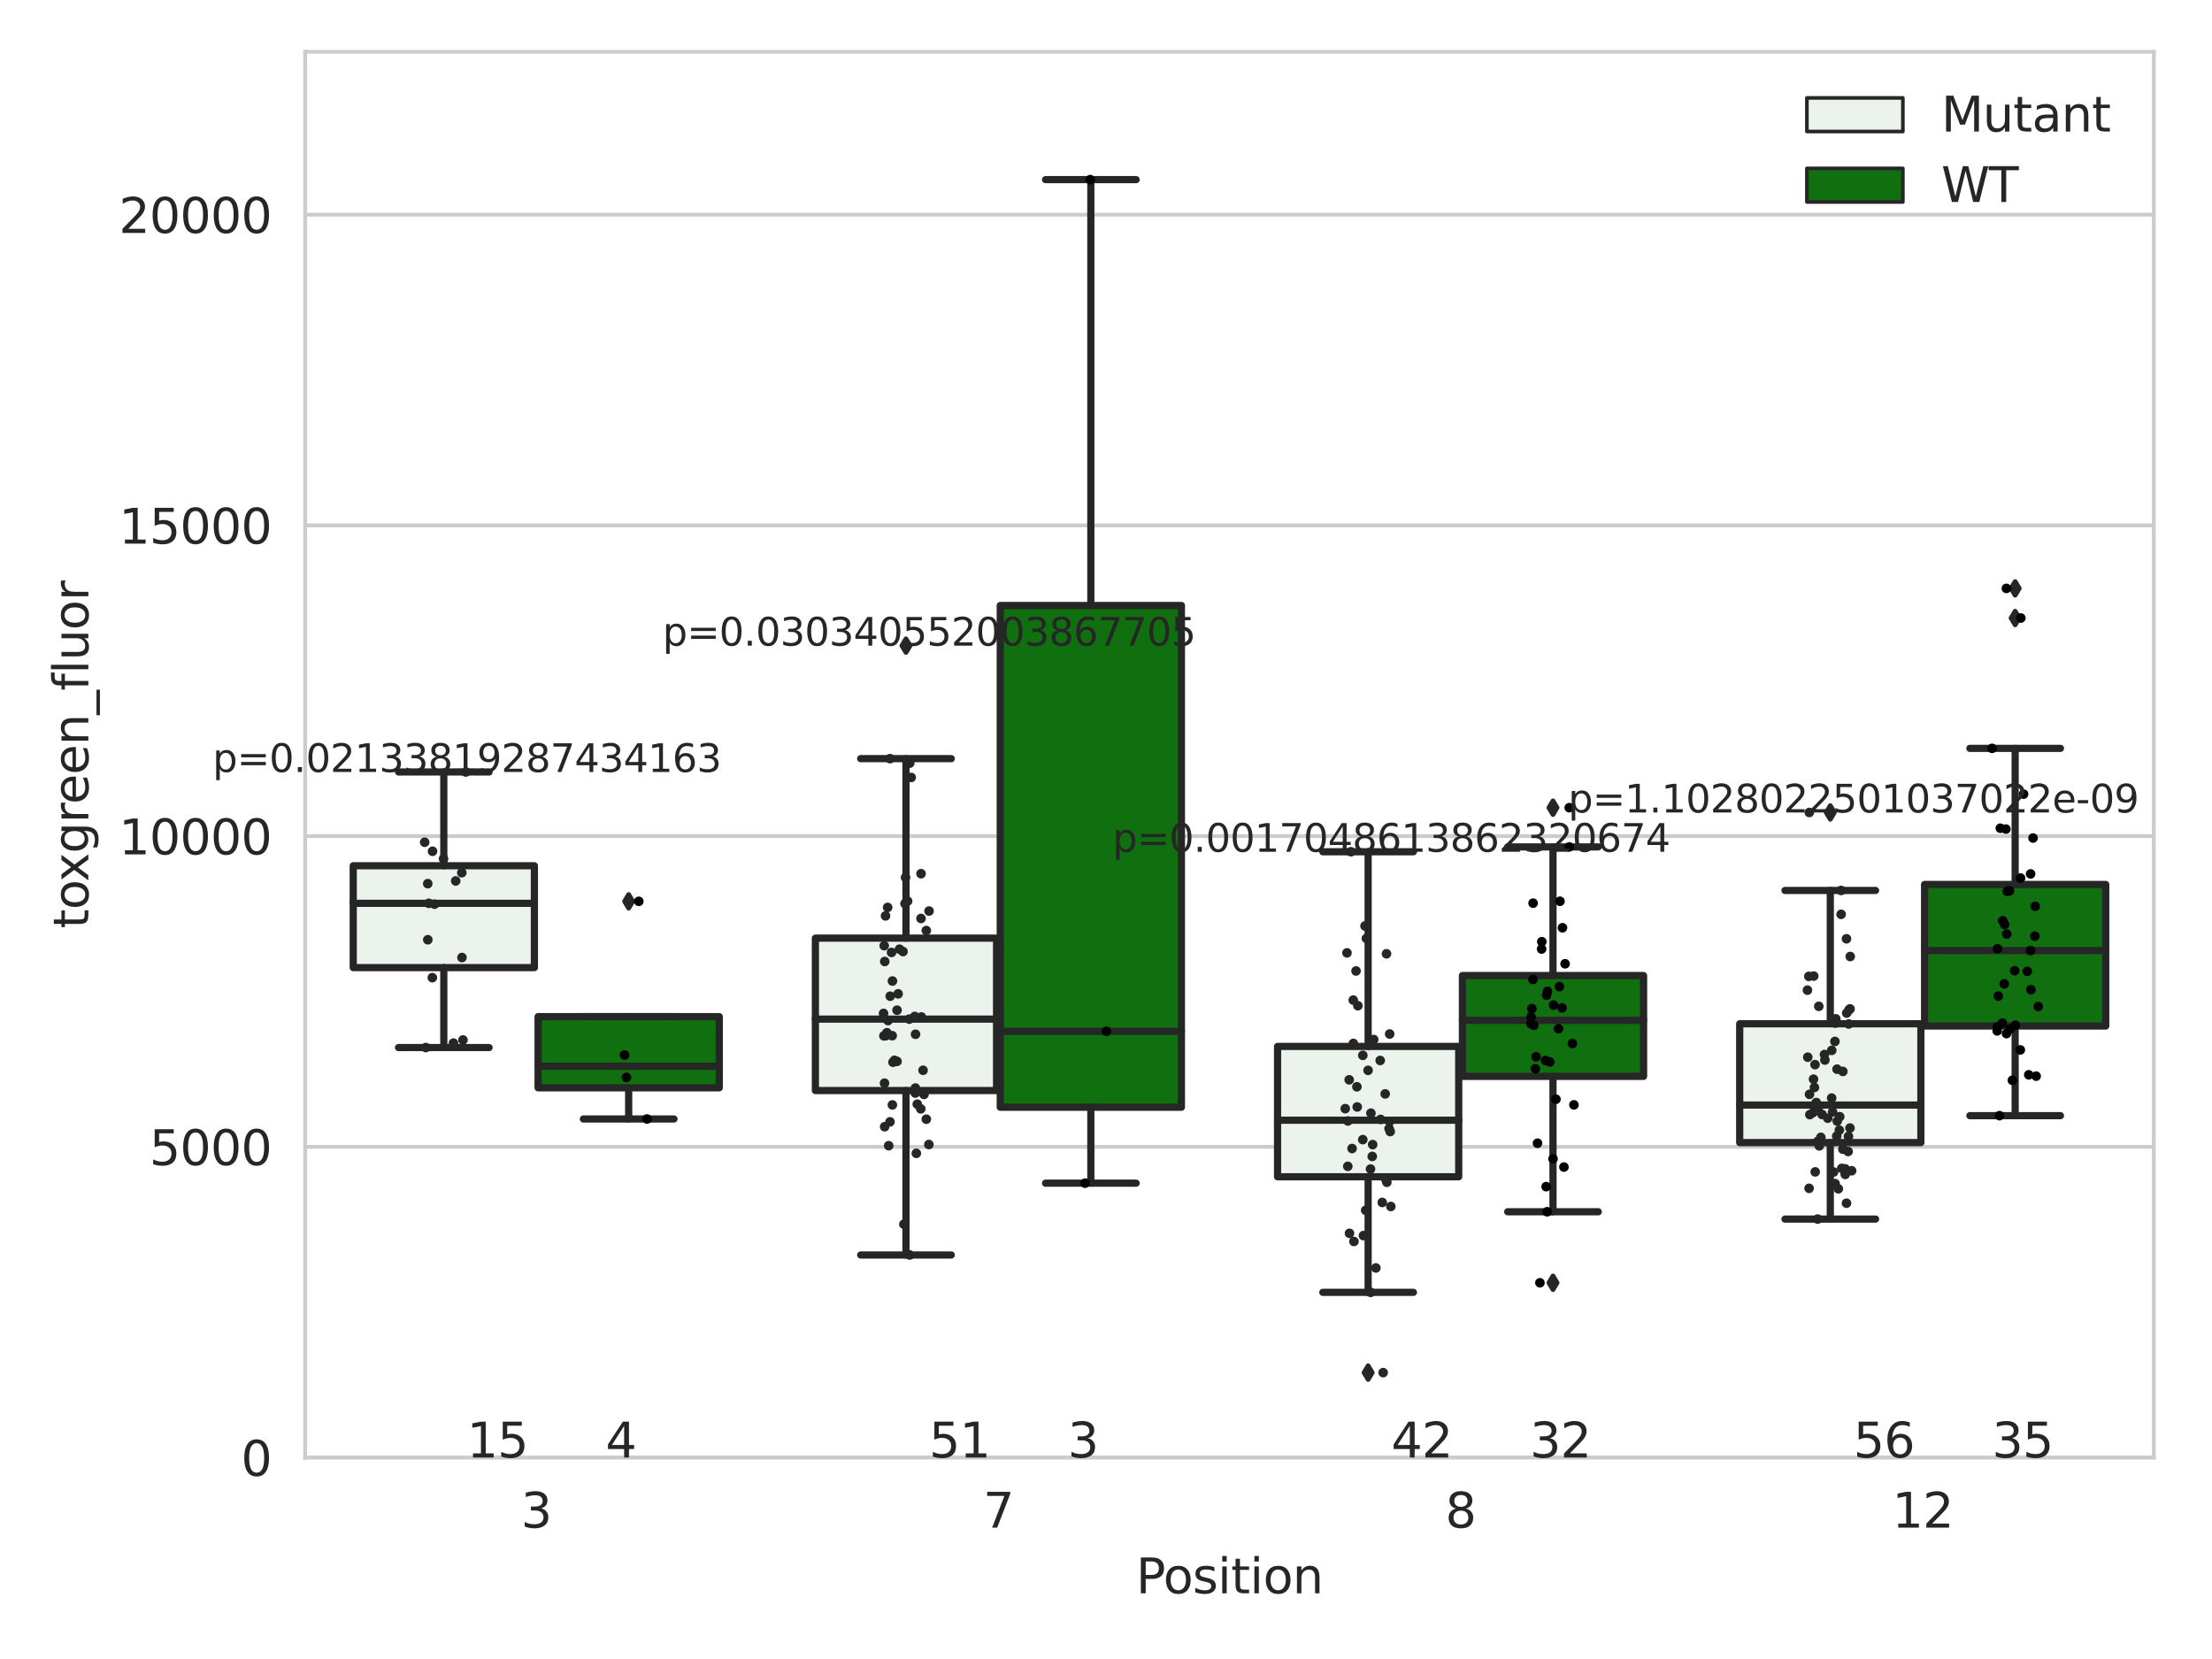 <?xml version="1.0" encoding="utf-8" standalone="no"?>
<!DOCTYPE svg PUBLIC "-//W3C//DTD SVG 1.1//EN"
  "http://www.w3.org/Graphics/SVG/1.1/DTD/svg11.dtd">
<svg xmlns:xlink="http://www.w3.org/1999/xlink" width="460.8pt" height="345.6pt" viewBox="0 0 460.8 345.6" xmlns="http://www.w3.org/2000/svg" version="1.1">
 <defs>
  <style type="text/css">*{stroke-linejoin: round; stroke-linecap: butt}</style>
 </defs>
 <g id="figure_1">
  <g id="patch_1">
   <path d="M 0 345.6 
L 460.8 345.6 
L 460.8 0 
L 0 0 
z
" style="fill: #ffffff"/>
  </g>
  <g id="axes_1">
   <g id="patch_2">
    <path d="M 63.571 303.64 
L 448.677 303.64 
L 448.677 10.8 
L 63.571 10.8 
z
" style="fill: #ffffff"/>
   </g>
   <g id="matplotlib.axis_1">
    <g id="xtick_1">
     <g id="text_1">
      <!-- 3 -->
      <g style="fill: #262626" transform="translate(108.528 318.238)scale(0.1 -0.1)">
       <defs>
        <path id="DejaVuSans-33" d="M 2597 2516 
Q 3050 2419 3304 2112 
Q 3559 1806 3559 1356 
Q 3559 666 3084 287 
Q 2609 -91 1734 -91 
Q 1441 -91 1130 -33 
Q 819 25 488 141 
L 488 750 
Q 750 597 1062 519 
Q 1375 441 1716 441 
Q 2309 441 2620 675 
Q 2931 909 2931 1356 
Q 2931 1769 2642 2001 
Q 2353 2234 1838 2234 
L 1294 2234 
L 1294 2753 
L 1863 2753 
Q 2328 2753 2575 2939 
Q 2822 3125 2822 3475 
Q 2822 3834 2567 4026 
Q 2313 4219 1838 4219 
Q 1578 4219 1281 4162 
Q 984 4106 628 3988 
L 628 4550 
Q 988 4650 1302 4700 
Q 1616 4750 1894 4750 
Q 2613 4750 3031 4423 
Q 3450 4097 3450 3541 
Q 3450 3153 3228 2886 
Q 3006 2619 2597 2516 
z
" transform="scale(0.016)"/>
       </defs>
       <use xlink:href="#DejaVuSans-33"/>
      </g>
     </g>
    </g>
    <g id="xtick_2">
     <g id="text_2">
      <!-- 7 -->
      <g style="fill: #262626" transform="translate(204.805 318.238)scale(0.1 -0.1)">
       <defs>
        <path id="DejaVuSans-37" d="M 525 4666 
L 3525 4666 
L 3525 4397 
L 1831 0 
L 1172 0 
L 2766 4134 
L 525 4134 
L 525 4666 
z
" transform="scale(0.016)"/>
       </defs>
       <use xlink:href="#DejaVuSans-37"/>
      </g>
     </g>
    </g>
    <g id="xtick_3">
     <g id="text_3">
      <!-- 8 -->
      <g style="fill: #262626" transform="translate(301.081 318.238)scale(0.1 -0.1)">
       <defs>
        <path id="DejaVuSans-38" d="M 2034 2216 
Q 1584 2216 1326 1975 
Q 1069 1734 1069 1313 
Q 1069 891 1326 650 
Q 1584 409 2034 409 
Q 2484 409 2743 651 
Q 3003 894 3003 1313 
Q 3003 1734 2745 1975 
Q 2488 2216 2034 2216 
z
M 1403 2484 
Q 997 2584 770 2862 
Q 544 3141 544 3541 
Q 544 4100 942 4425 
Q 1341 4750 2034 4750 
Q 2731 4750 3128 4425 
Q 3525 4100 3525 3541 
Q 3525 3141 3298 2862 
Q 3072 2584 2669 2484 
Q 3125 2378 3379 2068 
Q 3634 1759 3634 1313 
Q 3634 634 3220 271 
Q 2806 -91 2034 -91 
Q 1263 -91 848 271 
Q 434 634 434 1313 
Q 434 1759 690 2068 
Q 947 2378 1403 2484 
z
M 1172 3481 
Q 1172 3119 1398 2916 
Q 1625 2713 2034 2713 
Q 2441 2713 2670 2916 
Q 2900 3119 2900 3481 
Q 2900 3844 2670 4047 
Q 2441 4250 2034 4250 
Q 1625 4250 1398 4047 
Q 1172 3844 1172 3481 
z
" transform="scale(0.016)"/>
       </defs>
       <use xlink:href="#DejaVuSans-38"/>
      </g>
     </g>
    </g>
    <g id="xtick_4">
     <g id="text_4">
      <!-- 12 -->
      <g style="fill: #262626" transform="translate(394.176 318.238)scale(0.1 -0.1)">
       <defs>
        <path id="DejaVuSans-31" d="M 794 531 
L 1825 531 
L 1825 4091 
L 703 3866 
L 703 4441 
L 1819 4666 
L 2450 4666 
L 2450 531 
L 3481 531 
L 3481 0 
L 794 0 
L 794 531 
z
" transform="scale(0.016)"/>
        <path id="DejaVuSans-32" d="M 1228 531 
L 3431 531 
L 3431 0 
L 469 0 
L 469 531 
Q 828 903 1448 1529 
Q 2069 2156 2228 2338 
Q 2531 2678 2651 2914 
Q 2772 3150 2772 3378 
Q 2772 3750 2511 3984 
Q 2250 4219 1831 4219 
Q 1534 4219 1204 4116 
Q 875 4013 500 3803 
L 500 4441 
Q 881 4594 1212 4672 
Q 1544 4750 1819 4750 
Q 2544 4750 2975 4387 
Q 3406 4025 3406 3419 
Q 3406 3131 3298 2873 
Q 3191 2616 2906 2266 
Q 2828 2175 2409 1742 
Q 1991 1309 1228 531 
z
" transform="scale(0.016)"/>
       </defs>
       <use xlink:href="#DejaVuSans-31"/>
       <use xlink:href="#DejaVuSans-32" x="63.623"/>
      </g>
     </g>
    </g>
    <g id="text_5">
     <!-- Position -->
     <g style="fill: #262626" transform="translate(236.66 331.917)scale(0.1 -0.1)">
      <defs>
       <path id="DejaVuSans-50" d="M 1259 4147 
L 1259 2394 
L 2053 2394 
Q 2494 2394 2734 2622 
Q 2975 2850 2975 3272 
Q 2975 3691 2734 3919 
Q 2494 4147 2053 4147 
L 1259 4147 
z
M 628 4666 
L 2053 4666 
Q 2838 4666 3239 4311 
Q 3641 3956 3641 3272 
Q 3641 2581 3239 2228 
Q 2838 1875 2053 1875 
L 1259 1875 
L 1259 0 
L 628 0 
L 628 4666 
z
" transform="scale(0.016)"/>
       <path id="DejaVuSans-6f" d="M 1959 3097 
Q 1497 3097 1228 2736 
Q 959 2375 959 1747 
Q 959 1119 1226 758 
Q 1494 397 1959 397 
Q 2419 397 2687 759 
Q 2956 1122 2956 1747 
Q 2956 2369 2687 2733 
Q 2419 3097 1959 3097 
z
M 1959 3584 
Q 2709 3584 3137 3096 
Q 3566 2609 3566 1747 
Q 3566 888 3137 398 
Q 2709 -91 1959 -91 
Q 1206 -91 779 398 
Q 353 888 353 1747 
Q 353 2609 779 3096 
Q 1206 3584 1959 3584 
z
" transform="scale(0.016)"/>
       <path id="DejaVuSans-73" d="M 2834 3397 
L 2834 2853 
Q 2591 2978 2328 3040 
Q 2066 3103 1784 3103 
Q 1356 3103 1142 2972 
Q 928 2841 928 2578 
Q 928 2378 1081 2264 
Q 1234 2150 1697 2047 
L 1894 2003 
Q 2506 1872 2764 1633 
Q 3022 1394 3022 966 
Q 3022 478 2636 193 
Q 2250 -91 1575 -91 
Q 1294 -91 989 -36 
Q 684 19 347 128 
L 347 722 
Q 666 556 975 473 
Q 1284 391 1588 391 
Q 1994 391 2212 530 
Q 2431 669 2431 922 
Q 2431 1156 2273 1281 
Q 2116 1406 1581 1522 
L 1381 1569 
Q 847 1681 609 1914 
Q 372 2147 372 2553 
Q 372 3047 722 3315 
Q 1072 3584 1716 3584 
Q 2034 3584 2315 3537 
Q 2597 3491 2834 3397 
z
" transform="scale(0.016)"/>
       <path id="DejaVuSans-69" d="M 603 3500 
L 1178 3500 
L 1178 0 
L 603 0 
L 603 3500 
z
M 603 4863 
L 1178 4863 
L 1178 4134 
L 603 4134 
L 603 4863 
z
" transform="scale(0.016)"/>
       <path id="DejaVuSans-74" d="M 1172 4494 
L 1172 3500 
L 2356 3500 
L 2356 3053 
L 1172 3053 
L 1172 1153 
Q 1172 725 1289 603 
Q 1406 481 1766 481 
L 2356 481 
L 2356 0 
L 1766 0 
Q 1100 0 847 248 
Q 594 497 594 1153 
L 594 3053 
L 172 3053 
L 172 3500 
L 594 3500 
L 594 4494 
L 1172 4494 
z
" transform="scale(0.016)"/>
       <path id="DejaVuSans-6e" d="M 3513 2113 
L 3513 0 
L 2938 0 
L 2938 2094 
Q 2938 2591 2744 2837 
Q 2550 3084 2163 3084 
Q 1697 3084 1428 2787 
Q 1159 2491 1159 1978 
L 1159 0 
L 581 0 
L 581 3500 
L 1159 3500 
L 1159 2956 
Q 1366 3272 1645 3428 
Q 1925 3584 2291 3584 
Q 2894 3584 3203 3211 
Q 3513 2838 3513 2113 
z
" transform="scale(0.016)"/>
      </defs>
      <use xlink:href="#DejaVuSans-50"/>
      <use xlink:href="#DejaVuSans-6f" x="56.678"/>
      <use xlink:href="#DejaVuSans-73" x="117.859"/>
      <use xlink:href="#DejaVuSans-69" x="169.959"/>
      <use xlink:href="#DejaVuSans-74" x="197.742"/>
      <use xlink:href="#DejaVuSans-69" x="236.951"/>
      <use xlink:href="#DejaVuSans-6f" x="264.734"/>
      <use xlink:href="#DejaVuSans-6e" x="325.916"/>
     </g>
    </g>
   </g>
   <g id="matplotlib.axis_2">
    <g id="ytick_1">
     <g id="line2d_1">
      <path d="M 63.571 303.64 
L 448.677 303.64 
" clip-path="url(#p3672f3c1b3)" style="fill: none; stroke: #cccccc; stroke-width: 0.8; stroke-linecap: round"/>
     </g>
     <g id="text_6">
      <!-- 0 -->
      <g style="fill: #262626" transform="translate(50.209 307.439)scale(0.1 -0.1)">
       <defs>
        <path id="DejaVuSans-30" d="M 2034 4250 
Q 1547 4250 1301 3770 
Q 1056 3291 1056 2328 
Q 1056 1369 1301 889 
Q 1547 409 2034 409 
Q 2525 409 2770 889 
Q 3016 1369 3016 2328 
Q 3016 3291 2770 3770 
Q 2525 4250 2034 4250 
z
M 2034 4750 
Q 2819 4750 3233 4129 
Q 3647 3509 3647 2328 
Q 3647 1150 3233 529 
Q 2819 -91 2034 -91 
Q 1250 -91 836 529 
Q 422 1150 422 2328 
Q 422 3509 836 4129 
Q 1250 4750 2034 4750 
z
" transform="scale(0.016)"/>
       </defs>
       <use xlink:href="#DejaVuSans-30"/>
      </g>
     </g>
    </g>
    <g id="ytick_2">
     <g id="line2d_2">
      <path d="M 63.571 238.91 
L 448.677 238.91 
" clip-path="url(#p3672f3c1b3)" style="fill: none; stroke: #cccccc; stroke-width: 0.8; stroke-linecap: round"/>
     </g>
     <g id="text_7">
      <!-- 5000 -->
      <g style="fill: #262626" transform="translate(31.121 242.709)scale(0.1 -0.1)">
       <defs>
        <path id="DejaVuSans-35" d="M 691 4666 
L 3169 4666 
L 3169 4134 
L 1269 4134 
L 1269 2991 
Q 1406 3038 1543 3061 
Q 1681 3084 1819 3084 
Q 2600 3084 3056 2656 
Q 3513 2228 3513 1497 
Q 3513 744 3044 326 
Q 2575 -91 1722 -91 
Q 1428 -91 1123 -41 
Q 819 9 494 109 
L 494 744 
Q 775 591 1075 516 
Q 1375 441 1709 441 
Q 2250 441 2565 725 
Q 2881 1009 2881 1497 
Q 2881 1984 2565 2268 
Q 2250 2553 1709 2553 
Q 1456 2553 1204 2497 
Q 953 2441 691 2322 
L 691 4666 
z
" transform="scale(0.016)"/>
       </defs>
       <use xlink:href="#DejaVuSans-35"/>
       <use xlink:href="#DejaVuSans-30" x="63.623"/>
       <use xlink:href="#DejaVuSans-30" x="127.246"/>
       <use xlink:href="#DejaVuSans-30" x="190.869"/>
      </g>
     </g>
    </g>
    <g id="ytick_3">
     <g id="line2d_3">
      <path d="M 63.571 174.18 
L 448.677 174.18 
" clip-path="url(#p3672f3c1b3)" style="fill: none; stroke: #cccccc; stroke-width: 0.8; stroke-linecap: round"/>
     </g>
     <g id="text_8">
      <!-- 10000 -->
      <g style="fill: #262626" transform="translate(24.759 177.979)scale(0.1 -0.1)">
       <use xlink:href="#DejaVuSans-31"/>
       <use xlink:href="#DejaVuSans-30" x="63.623"/>
       <use xlink:href="#DejaVuSans-30" x="127.246"/>
       <use xlink:href="#DejaVuSans-30" x="190.869"/>
       <use xlink:href="#DejaVuSans-30" x="254.492"/>
      </g>
     </g>
    </g>
    <g id="ytick_4">
     <g id="line2d_4">
      <path d="M 63.571 109.45 
L 448.677 109.45 
" clip-path="url(#p3672f3c1b3)" style="fill: none; stroke: #cccccc; stroke-width: 0.8; stroke-linecap: round"/>
     </g>
     <g id="text_9">
      <!-- 15000 -->
      <g style="fill: #262626" transform="translate(24.759 113.249)scale(0.1 -0.1)">
       <use xlink:href="#DejaVuSans-31"/>
       <use xlink:href="#DejaVuSans-35" x="63.623"/>
       <use xlink:href="#DejaVuSans-30" x="127.246"/>
       <use xlink:href="#DejaVuSans-30" x="190.869"/>
       <use xlink:href="#DejaVuSans-30" x="254.492"/>
      </g>
     </g>
    </g>
    <g id="ytick_5">
     <g id="line2d_5">
      <path d="M 63.571 44.719 
L 448.677 44.719 
" clip-path="url(#p3672f3c1b3)" style="fill: none; stroke: #cccccc; stroke-width: 0.8; stroke-linecap: round"/>
     </g>
     <g id="text_10">
      <!-- 20000 -->
      <g style="fill: #262626" transform="translate(24.759 48.519)scale(0.1 -0.1)">
       <use xlink:href="#DejaVuSans-32"/>
       <use xlink:href="#DejaVuSans-30" x="63.623"/>
       <use xlink:href="#DejaVuSans-30" x="127.246"/>
       <use xlink:href="#DejaVuSans-30" x="190.869"/>
       <use xlink:href="#DejaVuSans-30" x="254.492"/>
      </g>
     </g>
    </g>
    <g id="text_11">
     <!-- toxgreen_fluor -->
     <g style="fill: #262626" transform="translate(18.401 193.415)rotate(-90)scale(0.1 -0.1)">
      <defs>
       <path id="DejaVuSans-78" d="M 3513 3500 
L 2247 1797 
L 3578 0 
L 2900 0 
L 1881 1375 
L 863 0 
L 184 0 
L 1544 1831 
L 300 3500 
L 978 3500 
L 1906 2253 
L 2834 3500 
L 3513 3500 
z
" transform="scale(0.016)"/>
       <path id="DejaVuSans-67" d="M 2906 1791 
Q 2906 2416 2648 2759 
Q 2391 3103 1925 3103 
Q 1463 3103 1205 2759 
Q 947 2416 947 1791 
Q 947 1169 1205 825 
Q 1463 481 1925 481 
Q 2391 481 2648 825 
Q 2906 1169 2906 1791 
z
M 3481 434 
Q 3481 -459 3084 -895 
Q 2688 -1331 1869 -1331 
Q 1566 -1331 1297 -1286 
Q 1028 -1241 775 -1147 
L 775 -588 
Q 1028 -725 1275 -790 
Q 1522 -856 1778 -856 
Q 2344 -856 2625 -561 
Q 2906 -266 2906 331 
L 2906 616 
Q 2728 306 2450 153 
Q 2172 0 1784 0 
Q 1141 0 747 490 
Q 353 981 353 1791 
Q 353 2603 747 3093 
Q 1141 3584 1784 3584 
Q 2172 3584 2450 3431 
Q 2728 3278 2906 2969 
L 2906 3500 
L 3481 3500 
L 3481 434 
z
" transform="scale(0.016)"/>
       <path id="DejaVuSans-72" d="M 2631 2963 
Q 2534 3019 2420 3045 
Q 2306 3072 2169 3072 
Q 1681 3072 1420 2755 
Q 1159 2438 1159 1844 
L 1159 0 
L 581 0 
L 581 3500 
L 1159 3500 
L 1159 2956 
Q 1341 3275 1631 3429 
Q 1922 3584 2338 3584 
Q 2397 3584 2469 3576 
Q 2541 3569 2628 3553 
L 2631 2963 
z
" transform="scale(0.016)"/>
       <path id="DejaVuSans-65" d="M 3597 1894 
L 3597 1613 
L 953 1613 
Q 991 1019 1311 708 
Q 1631 397 2203 397 
Q 2534 397 2845 478 
Q 3156 559 3463 722 
L 3463 178 
Q 3153 47 2828 -22 
Q 2503 -91 2169 -91 
Q 1331 -91 842 396 
Q 353 884 353 1716 
Q 353 2575 817 3079 
Q 1281 3584 2069 3584 
Q 2775 3584 3186 3129 
Q 3597 2675 3597 1894 
z
M 3022 2063 
Q 3016 2534 2758 2815 
Q 2500 3097 2075 3097 
Q 1594 3097 1305 2825 
Q 1016 2553 972 2059 
L 3022 2063 
z
" transform="scale(0.016)"/>
       <path id="DejaVuSans-5f" d="M 3263 -1063 
L 3263 -1509 
L -63 -1509 
L -63 -1063 
L 3263 -1063 
z
" transform="scale(0.016)"/>
       <path id="DejaVuSans-66" d="M 2375 4863 
L 2375 4384 
L 1825 4384 
Q 1516 4384 1395 4259 
Q 1275 4134 1275 3809 
L 1275 3500 
L 2222 3500 
L 2222 3053 
L 1275 3053 
L 1275 0 
L 697 0 
L 697 3053 
L 147 3053 
L 147 3500 
L 697 3500 
L 697 3744 
Q 697 4328 969 4595 
Q 1241 4863 1831 4863 
L 2375 4863 
z
" transform="scale(0.016)"/>
       <path id="DejaVuSans-6c" d="M 603 4863 
L 1178 4863 
L 1178 0 
L 603 0 
L 603 4863 
z
" transform="scale(0.016)"/>
       <path id="DejaVuSans-75" d="M 544 1381 
L 544 3500 
L 1119 3500 
L 1119 1403 
Q 1119 906 1312 657 
Q 1506 409 1894 409 
Q 2359 409 2629 706 
Q 2900 1003 2900 1516 
L 2900 3500 
L 3475 3500 
L 3475 0 
L 2900 0 
L 2900 538 
Q 2691 219 2414 64 
Q 2138 -91 1772 -91 
Q 1169 -91 856 284 
Q 544 659 544 1381 
z
M 1991 3584 
L 1991 3584 
z
" transform="scale(0.016)"/>
      </defs>
      <use xlink:href="#DejaVuSans-74"/>
      <use xlink:href="#DejaVuSans-6f" x="39.209"/>
      <use xlink:href="#DejaVuSans-78" x="97.266"/>
      <use xlink:href="#DejaVuSans-67" x="156.445"/>
      <use xlink:href="#DejaVuSans-72" x="219.922"/>
      <use xlink:href="#DejaVuSans-65" x="258.785"/>
      <use xlink:href="#DejaVuSans-65" x="320.309"/>
      <use xlink:href="#DejaVuSans-6e" x="381.832"/>
      <use xlink:href="#DejaVuSans-5f" x="445.211"/>
      <use xlink:href="#DejaVuSans-66" x="495.211"/>
      <use xlink:href="#DejaVuSans-6c" x="530.416"/>
      <use xlink:href="#DejaVuSans-75" x="558.199"/>
      <use xlink:href="#DejaVuSans-6f" x="621.578"/>
      <use xlink:href="#DejaVuSans-72" x="682.76"/>
     </g>
    </g>
   </g>
   <g id="patch_3">
    <path d="M 73.584 201.568 
L 111.324 201.568 
L 111.324 180.35 
L 73.584 180.35 
L 73.584 201.568 
z
" clip-path="url(#p3672f3c1b3)" style="fill: #ecf2ec; stroke: #262626; stroke-width: 1.5; stroke-linejoin: miter"/>
   </g>
   <g id="patch_4">
    <path d="M 112.095 226.612 
L 149.835 226.612 
L 149.835 211.779 
L 112.095 211.779 
L 112.095 226.612 
z
" clip-path="url(#p3672f3c1b3)" style="fill: #107010; stroke: #262626; stroke-width: 1.5; stroke-linejoin: miter"/>
   </g>
   <g id="patch_5">
    <path d="M 169.86 227.181 
L 207.601 227.181 
L 207.601 195.429 
L 169.86 195.429 
L 169.86 227.181 
z
" clip-path="url(#p3672f3c1b3)" style="fill: #ecf2ec; stroke: #262626; stroke-width: 1.5; stroke-linejoin: miter"/>
   </g>
   <g id="patch_6">
    <path d="M 208.371 230.661 
L 246.111 230.661 
L 246.111 126.133 
L 208.371 126.133 
L 208.371 230.661 
z
" clip-path="url(#p3672f3c1b3)" style="fill: #107010; stroke: #262626; stroke-width: 1.5; stroke-linejoin: miter"/>
   </g>
   <g id="patch_7">
    <path d="M 266.137 245.144 
L 303.877 245.144 
L 303.877 217.985 
L 266.137 217.985 
L 266.137 245.144 
z
" clip-path="url(#p3672f3c1b3)" style="fill: #ecf2ec; stroke: #262626; stroke-width: 1.5; stroke-linejoin: miter"/>
   </g>
   <g id="patch_8">
    <path d="M 304.647 224.231 
L 342.388 224.231 
L 342.388 203.224 
L 304.647 203.224 
L 304.647 224.231 
z
" clip-path="url(#p3672f3c1b3)" style="fill: #107010; stroke: #262626; stroke-width: 1.5; stroke-linejoin: miter"/>
   </g>
   <g id="patch_9">
    <path d="M 362.413 238.025 
L 400.154 238.025 
L 400.154 213.271 
L 362.413 213.271 
L 362.413 238.025 
z
" clip-path="url(#p3672f3c1b3)" style="fill: #ecf2ec; stroke: #262626; stroke-width: 1.5; stroke-linejoin: miter"/>
   </g>
   <g id="patch_10">
    <path d="M 400.924 213.736 
L 438.664 213.736 
L 438.664 184.249 
L 400.924 184.249 
L 400.924 213.736 
z
" clip-path="url(#p3672f3c1b3)" style="fill: #107010; stroke: #262626; stroke-width: 1.5; stroke-linejoin: miter"/>
   </g>
   <g id="patch_11">
    <path d="M 111.709 303.64 
L 111.709 303.64 
L 111.709 303.64 
L 111.709 303.64 
z
" clip-path="url(#p3672f3c1b3)" style="fill: #ecf2ec; stroke: #262626; stroke-width: 0.75; stroke-linejoin: miter"/>
   </g>
   <g id="patch_12">
    <path d="M 111.709 303.64 
L 111.709 303.64 
L 111.709 303.64 
L 111.709 303.64 
z
" clip-path="url(#p3672f3c1b3)" style="fill: #107010; stroke: #262626; stroke-width: 0.75; stroke-linejoin: miter"/>
   </g>
   <g id="PathCollection_1"/>
   <g id="PathCollection_2"/>
   <g id="line2d_6">
    <path d="M 92.454 201.568 
L 92.454 218.228 
" clip-path="url(#p3672f3c1b3)" style="fill: none; stroke: #262626; stroke-width: 1.5; stroke-linecap: round"/>
   </g>
   <g id="line2d_7">
    <path d="M 92.454 180.35 
L 92.454 160.816 
" clip-path="url(#p3672f3c1b3)" style="fill: none; stroke: #262626; stroke-width: 1.5; stroke-linecap: round"/>
   </g>
   <g id="line2d_8">
    <path d="M 83.019 218.228 
L 101.889 218.228 
" clip-path="url(#p3672f3c1b3)" style="fill: none; stroke: #262626; stroke-width: 1.5; stroke-linecap: round"/>
   </g>
   <g id="line2d_9">
    <path d="M 83.019 160.816 
L 101.889 160.816 
" clip-path="url(#p3672f3c1b3)" style="fill: none; stroke: #262626; stroke-width: 1.5; stroke-linecap: round"/>
   </g>
   <g id="line2d_10"/>
   <g id="line2d_11">
    <path d="M 130.965 226.612 
L 130.965 233.104 
" clip-path="url(#p3672f3c1b3)" style="fill: none; stroke: #262626; stroke-width: 1.5; stroke-linecap: round"/>
   </g>
   <g id="line2d_12">
    <path d="M 130.965 211.779 
L 130.965 211.779 
" clip-path="url(#p3672f3c1b3)" style="fill: none; stroke: #262626; stroke-width: 1.5; stroke-linecap: round"/>
   </g>
   <g id="line2d_13">
    <path d="M 121.53 233.104 
L 140.4 233.104 
" clip-path="url(#p3672f3c1b3)" style="fill: none; stroke: #262626; stroke-width: 1.5; stroke-linecap: round"/>
   </g>
   <g id="line2d_14">
    <path d="M 121.53 211.779 
L 140.4 211.779 
" clip-path="url(#p3672f3c1b3)" style="fill: none; stroke: #262626; stroke-width: 1.5; stroke-linecap: round"/>
   </g>
   <g id="line2d_15">
    <defs>
     <path id="m7f35f4000e" d="M -0 1.414 
L 0.849 0 
L 0 -1.414 
L -0.849 -0 
z
" style="stroke: #262626; stroke-linejoin: miter"/>
    </defs>
    <g clip-path="url(#p3672f3c1b3)">
     <use xlink:href="#m7f35f4000e" x="130.965" y="187.766" style="fill: #262626; stroke: #262626; stroke-linejoin: miter"/>
    </g>
   </g>
   <g id="line2d_16">
    <path d="M 188.731 227.181 
L 188.731 261.435 
" clip-path="url(#p3672f3c1b3)" style="fill: none; stroke: #262626; stroke-width: 1.5; stroke-linecap: round"/>
   </g>
   <g id="line2d_17">
    <path d="M 188.731 195.429 
L 188.731 158.041 
" clip-path="url(#p3672f3c1b3)" style="fill: none; stroke: #262626; stroke-width: 1.5; stroke-linecap: round"/>
   </g>
   <g id="line2d_18">
    <path d="M 179.296 261.435 
L 198.166 261.435 
" clip-path="url(#p3672f3c1b3)" style="fill: none; stroke: #262626; stroke-width: 1.5; stroke-linecap: round"/>
   </g>
   <g id="line2d_19">
    <path d="M 179.296 158.041 
L 198.166 158.041 
" clip-path="url(#p3672f3c1b3)" style="fill: none; stroke: #262626; stroke-width: 1.5; stroke-linecap: round"/>
   </g>
   <g id="line2d_20">
    <g clip-path="url(#p3672f3c1b3)">
     <use xlink:href="#m7f35f4000e" x="188.731" y="134.5" style="fill: #262626; stroke: #262626; stroke-linejoin: miter"/>
    </g>
   </g>
   <g id="line2d_21">
    <path d="M 227.241 230.661 
L 227.241 246.477 
" clip-path="url(#p3672f3c1b3)" style="fill: none; stroke: #262626; stroke-width: 1.5; stroke-linecap: round"/>
   </g>
   <g id="line2d_22">
    <path d="M 227.241 126.133 
L 227.241 37.422 
" clip-path="url(#p3672f3c1b3)" style="fill: none; stroke: #262626; stroke-width: 1.5; stroke-linecap: round"/>
   </g>
   <g id="line2d_23">
    <path d="M 217.806 246.477 
L 236.676 246.477 
" clip-path="url(#p3672f3c1b3)" style="fill: none; stroke: #262626; stroke-width: 1.5; stroke-linecap: round"/>
   </g>
   <g id="line2d_24">
    <path d="M 217.806 37.422 
L 236.676 37.422 
" clip-path="url(#p3672f3c1b3)" style="fill: none; stroke: #262626; stroke-width: 1.5; stroke-linecap: round"/>
   </g>
   <g id="line2d_25"/>
   <g id="line2d_26">
    <path d="M 285.007 245.144 
L 285.007 269.221 
" clip-path="url(#p3672f3c1b3)" style="fill: none; stroke: #262626; stroke-width: 1.5; stroke-linecap: round"/>
   </g>
   <g id="line2d_27">
    <path d="M 285.007 217.985 
L 285.007 177.436 
" clip-path="url(#p3672f3c1b3)" style="fill: none; stroke: #262626; stroke-width: 1.5; stroke-linecap: round"/>
   </g>
   <g id="line2d_28">
    <path d="M 275.572 269.221 
L 294.442 269.221 
" clip-path="url(#p3672f3c1b3)" style="fill: none; stroke: #262626; stroke-width: 1.5; stroke-linecap: round"/>
   </g>
   <g id="line2d_29">
    <path d="M 275.572 177.436 
L 294.442 177.436 
" clip-path="url(#p3672f3c1b3)" style="fill: none; stroke: #262626; stroke-width: 1.5; stroke-linecap: round"/>
   </g>
   <g id="line2d_30">
    <g clip-path="url(#p3672f3c1b3)">
     <use xlink:href="#m7f35f4000e" x="285.007" y="285.94" style="fill: #262626; stroke: #262626; stroke-linejoin: miter"/>
    </g>
   </g>
   <g id="line2d_31">
    <path d="M 323.518 224.231 
L 323.518 252.432 
" clip-path="url(#p3672f3c1b3)" style="fill: none; stroke: #262626; stroke-width: 1.5; stroke-linecap: round"/>
   </g>
   <g id="line2d_32">
    <path d="M 323.518 203.224 
L 323.518 176.427 
" clip-path="url(#p3672f3c1b3)" style="fill: none; stroke: #262626; stroke-width: 1.5; stroke-linecap: round"/>
   </g>
   <g id="line2d_33">
    <path d="M 314.083 252.432 
L 332.953 252.432 
" clip-path="url(#p3672f3c1b3)" style="fill: none; stroke: #262626; stroke-width: 1.5; stroke-linecap: round"/>
   </g>
   <g id="line2d_34">
    <path d="M 314.083 176.427 
L 332.953 176.427 
" clip-path="url(#p3672f3c1b3)" style="fill: none; stroke: #262626; stroke-width: 1.5; stroke-linecap: round"/>
   </g>
   <g id="line2d_35">
    <g clip-path="url(#p3672f3c1b3)">
     <use xlink:href="#m7f35f4000e" x="323.518" y="267.226" style="fill: #262626; stroke: #262626; stroke-linejoin: miter"/>
     <use xlink:href="#m7f35f4000e" x="323.518" y="168.253" style="fill: #262626; stroke: #262626; stroke-linejoin: miter"/>
    </g>
   </g>
   <g id="line2d_36">
    <path d="M 381.283 238.025 
L 381.283 253.953 
" clip-path="url(#p3672f3c1b3)" style="fill: none; stroke: #262626; stroke-width: 1.5; stroke-linecap: round"/>
   </g>
   <g id="line2d_37">
    <path d="M 381.283 213.271 
L 381.283 185.498 
" clip-path="url(#p3672f3c1b3)" style="fill: none; stroke: #262626; stroke-width: 1.5; stroke-linecap: round"/>
   </g>
   <g id="line2d_38">
    <path d="M 371.848 253.953 
L 390.719 253.953 
" clip-path="url(#p3672f3c1b3)" style="fill: none; stroke: #262626; stroke-width: 1.5; stroke-linecap: round"/>
   </g>
   <g id="line2d_39">
    <path d="M 371.848 185.498 
L 390.719 185.498 
" clip-path="url(#p3672f3c1b3)" style="fill: none; stroke: #262626; stroke-width: 1.5; stroke-linecap: round"/>
   </g>
   <g id="line2d_40">
    <g clip-path="url(#p3672f3c1b3)">
     <use xlink:href="#m7f35f4000e" x="381.283" y="169.252" style="fill: #262626; stroke: #262626; stroke-linejoin: miter"/>
    </g>
   </g>
   <g id="line2d_41">
    <path d="M 419.794 213.736 
L 419.794 232.414 
" clip-path="url(#p3672f3c1b3)" style="fill: none; stroke: #262626; stroke-width: 1.5; stroke-linecap: round"/>
   </g>
   <g id="line2d_42">
    <path d="M 419.794 184.249 
L 419.794 155.9 
" clip-path="url(#p3672f3c1b3)" style="fill: none; stroke: #262626; stroke-width: 1.5; stroke-linecap: round"/>
   </g>
   <g id="line2d_43">
    <path d="M 410.359 232.414 
L 429.229 232.414 
" clip-path="url(#p3672f3c1b3)" style="fill: none; stroke: #262626; stroke-width: 1.5; stroke-linecap: round"/>
   </g>
   <g id="line2d_44">
    <path d="M 410.359 155.9 
L 429.229 155.9 
" clip-path="url(#p3672f3c1b3)" style="fill: none; stroke: #262626; stroke-width: 1.5; stroke-linecap: round"/>
   </g>
   <g id="line2d_45">
    <g clip-path="url(#p3672f3c1b3)">
     <use xlink:href="#m7f35f4000e" x="419.794" y="128.746" style="fill: #262626; stroke: #262626; stroke-linejoin: miter"/>
     <use xlink:href="#m7f35f4000e" x="419.794" y="122.572" style="fill: #262626; stroke: #262626; stroke-linejoin: miter"/>
    </g>
   </g>
   <g id="line2d_46">
    <path d="M 73.584 188.176 
L 111.324 188.176 
" clip-path="url(#p3672f3c1b3)" style="fill: none; stroke: #262626; stroke-width: 1.5; stroke-linecap: round"/>
   </g>
   <g id="line2d_47">
    <path d="M 112.095 222.115 
L 149.835 222.115 
" clip-path="url(#p3672f3c1b3)" style="fill: none; stroke: #262626; stroke-width: 1.5; stroke-linecap: round"/>
   </g>
   <g id="line2d_48">
    <path d="M 169.86 212.298 
L 207.601 212.298 
" clip-path="url(#p3672f3c1b3)" style="fill: none; stroke: #262626; stroke-width: 1.5; stroke-linecap: round"/>
   </g>
   <g id="line2d_49">
    <path d="M 208.371 214.845 
L 246.111 214.845 
" clip-path="url(#p3672f3c1b3)" style="fill: none; stroke: #262626; stroke-width: 1.5; stroke-linecap: round"/>
   </g>
   <g id="line2d_50">
    <path d="M 266.137 233.358 
L 303.877 233.358 
" clip-path="url(#p3672f3c1b3)" style="fill: none; stroke: #262626; stroke-width: 1.5; stroke-linecap: round"/>
   </g>
   <g id="line2d_51">
    <path d="M 304.647 212.552 
L 342.388 212.552 
" clip-path="url(#p3672f3c1b3)" style="fill: none; stroke: #262626; stroke-width: 1.5; stroke-linecap: round"/>
   </g>
   <g id="line2d_52">
    <path d="M 362.413 230.204 
L 400.154 230.204 
" clip-path="url(#p3672f3c1b3)" style="fill: none; stroke: #262626; stroke-width: 1.5; stroke-linecap: round"/>
   </g>
   <g id="line2d_53">
    <path d="M 400.924 198.024 
L 438.664 198.024 
" clip-path="url(#p3672f3c1b3)" style="fill: none; stroke: #262626; stroke-width: 1.5; stroke-linecap: round"/>
   </g>
   <g id="patch_13">
    <path d="M 63.571 303.64 
L 63.571 10.8 
" style="fill: none; stroke: #cccccc; stroke-width: 0.8; stroke-linejoin: miter; stroke-linecap: square"/>
   </g>
   <g id="patch_14">
    <path d="M 448.677 303.64 
L 448.677 10.8 
" style="fill: none; stroke: #cccccc; stroke-width: 0.8; stroke-linejoin: miter; stroke-linecap: square"/>
   </g>
   <g id="patch_15">
    <path d="M 63.571 303.64 
L 448.677 303.64 
" style="fill: none; stroke: #cccccc; stroke-width: 0.8; stroke-linejoin: miter; stroke-linecap: square"/>
   </g>
   <g id="patch_16">
    <path d="M 63.571 10.8 
L 448.677 10.8 
" style="fill: none; stroke: #cccccc; stroke-width: 0.8; stroke-linejoin: miter; stroke-linecap: square"/>
   </g>
   <g id="PathCollection_3">
    <defs>
     <path id="C0_0_e55ba7734b" d="M 0 1 
C 0.265 1 0.52 0.895 0.707 0.707 
C 0.895 0.52 1 0.265 1 -0 
C 1 -0.265 0.895 -0.52 0.707 -0.707 
C 0.52 -0.895 0.265 -1 0 -1 
C -0.265 -1 -0.52 -0.895 -0.707 -0.707 
C -0.895 -0.52 -1 -0.265 -1 0 
C -1 0.265 -0.895 0.52 -0.707 0.707 
C -0.52 0.895 -0.265 1 0 1 
z
"/>
    </defs>
    <g clip-path="url(#p3672f3c1b3)">
     <use xlink:href="#C0_0_e55ba7734b" x="97.042" y="160.816" style="fill: #262626"/>
    </g>
    <g clip-path="url(#p3672f3c1b3)">
     <use xlink:href="#C0_0_e55ba7734b" x="94.467" y="217.298" style="fill: #262626"/>
    </g>
    <g clip-path="url(#p3672f3c1b3)">
     <use xlink:href="#C0_0_e55ba7734b" x="96.2" y="181.801" style="fill: #262626"/>
    </g>
    <g clip-path="url(#p3672f3c1b3)">
     <use xlink:href="#C0_0_e55ba7734b" x="96.24" y="199.473" style="fill: #262626"/>
    </g>
    <g clip-path="url(#p3672f3c1b3)">
     <use xlink:href="#C0_0_e55ba7734b" x="88.699" y="218.228" style="fill: #262626"/>
    </g>
    <g clip-path="url(#p3672f3c1b3)">
     <use xlink:href="#C0_0_e55ba7734b" x="92.399" y="178.899" style="fill: #262626"/>
    </g>
    <g clip-path="url(#p3672f3c1b3)">
     <use xlink:href="#C0_0_e55ba7734b" x="94.934" y="183.515" style="fill: #262626"/>
    </g>
    <g clip-path="url(#p3672f3c1b3)">
     <use xlink:href="#C0_0_e55ba7734b" x="89.109" y="184.081" style="fill: #262626"/>
    </g>
    <g clip-path="url(#p3672f3c1b3)">
     <use xlink:href="#C0_0_e55ba7734b" x="89.322" y="188.176" style="fill: #262626"/>
    </g>
    <g clip-path="url(#p3672f3c1b3)">
     <use xlink:href="#C0_0_e55ba7734b" x="89.118" y="195.767" style="fill: #262626"/>
    </g>
    <g clip-path="url(#p3672f3c1b3)">
     <use xlink:href="#C0_0_e55ba7734b" x="90.106" y="177.333" style="fill: #262626"/>
    </g>
    <g clip-path="url(#p3672f3c1b3)">
     <use xlink:href="#C0_0_e55ba7734b" x="96.448" y="216.649" style="fill: #262626"/>
    </g>
    <g clip-path="url(#p3672f3c1b3)">
     <use xlink:href="#C0_0_e55ba7734b" x="90.53" y="188.352" style="fill: #262626"/>
    </g>
    <g clip-path="url(#p3672f3c1b3)">
     <use xlink:href="#C0_0_e55ba7734b" x="88.471" y="175.457" style="fill: #262626"/>
    </g>
    <g clip-path="url(#p3672f3c1b3)">
     <use xlink:href="#C0_0_e55ba7734b" x="90.064" y="203.663" style="fill: #262626"/>
    </g>
   </g>
   <g id="PathCollection_4">
    <defs>
     <path id="C1_0_ed38f82e61" d="M 0 1 
C 0.265 1 0.52 0.895 0.707 0.707 
C 0.895 0.52 1 0.265 1 -0 
C 1 -0.265 0.895 -0.52 0.707 -0.707 
C 0.52 -0.895 0.265 -1 0 -1 
C -0.265 -1 -0.52 -0.895 -0.707 -0.707 
C -0.895 -0.52 -1 -0.265 -1 0 
C -1 0.265 -0.895 0.52 -0.707 0.707 
C -0.52 0.895 -0.265 1 0 1 
z
"/>
    </defs>
    <g clip-path="url(#p3672f3c1b3)">
     <use xlink:href="#C1_0_ed38f82e61" x="134.778" y="233.104"/>
    </g>
    <g clip-path="url(#p3672f3c1b3)">
     <use xlink:href="#C1_0_ed38f82e61" x="130.098" y="219.783"/>
    </g>
    <g clip-path="url(#p3672f3c1b3)">
     <use xlink:href="#C1_0_ed38f82e61" x="130.502" y="224.448"/>
    </g>
    <g clip-path="url(#p3672f3c1b3)">
     <use xlink:href="#C1_0_ed38f82e61" x="133.074" y="187.766"/>
    </g>
   </g>
   <g id="PathCollection_5">
    <defs>
     <path id="C2_0_7e9a68c386" d="M 0 1 
C 0.265 1 0.52 0.895 0.707 0.707 
C 0.895 0.52 1 0.265 1 -0 
C 1 -0.265 0.895 -0.52 0.707 -0.707 
C 0.52 -0.895 0.265 -1 0 -1 
C -0.265 -1 -0.52 -0.895 -0.707 -0.707 
C -0.895 -0.52 -1 -0.265 -1 0 
C -1 0.265 -0.895 0.52 -0.707 0.707 
C -0.52 0.895 -0.265 1 0 1 
z
"/>
    </defs>
    <g clip-path="url(#p3672f3c1b3)">
     <use xlink:href="#C2_0_7e9a68c386" x="193.494" y="238.423" style="fill: #262626"/>
    </g>
    <g clip-path="url(#p3672f3c1b3)">
     <use xlink:href="#C2_0_7e9a68c386" x="184.259" y="225.645" style="fill: #262626"/>
    </g>
    <g clip-path="url(#p3672f3c1b3)">
     <use xlink:href="#C2_0_7e9a68c386" x="185.914" y="204.364" style="fill: #262626"/>
    </g>
    <g clip-path="url(#p3672f3c1b3)">
     <use xlink:href="#C2_0_7e9a68c386" x="191.087" y="230.018" style="fill: #262626"/>
    </g>
    <g clip-path="url(#p3672f3c1b3)">
     <use xlink:href="#C2_0_7e9a68c386" x="189.513" y="261.435" style="fill: #262626"/>
    </g>
    <g clip-path="url(#p3672f3c1b3)">
     <use xlink:href="#C2_0_7e9a68c386" x="187.383" y="197.73" style="fill: #262626"/>
    </g>
    <g clip-path="url(#p3672f3c1b3)">
     <use xlink:href="#C2_0_7e9a68c386" x="185.401" y="233.7" style="fill: #262626"/>
    </g>
    <g clip-path="url(#p3672f3c1b3)">
     <use xlink:href="#C2_0_7e9a68c386" x="186.03" y="221.282" style="fill: #262626"/>
    </g>
    <g clip-path="url(#p3672f3c1b3)">
     <use xlink:href="#C2_0_7e9a68c386" x="189.072" y="187.722" style="fill: #262626"/>
    </g>
    <g clip-path="url(#p3672f3c1b3)">
     <use xlink:href="#C2_0_7e9a68c386" x="189.817" y="161.958" style="fill: #262626"/>
    </g>
    <g clip-path="url(#p3672f3c1b3)">
     <use xlink:href="#C2_0_7e9a68c386" x="184.135" y="215.791" style="fill: #262626"/>
    </g>
    <g clip-path="url(#p3672f3c1b3)">
     <use xlink:href="#C2_0_7e9a68c386" x="188.796" y="134.5" style="fill: #262626"/>
    </g>
    <g clip-path="url(#p3672f3c1b3)">
     <use xlink:href="#C2_0_7e9a68c386" x="191.863" y="191.333" style="fill: #262626"/>
    </g>
    <g clip-path="url(#p3672f3c1b3)">
     <use xlink:href="#C2_0_7e9a68c386" x="184.056" y="211.112" style="fill: #262626"/>
    </g>
    <g clip-path="url(#p3672f3c1b3)">
     <use xlink:href="#C2_0_7e9a68c386" x="192.971" y="233.148" style="fill: #262626"/>
    </g>
    <g clip-path="url(#p3672f3c1b3)">
     <use xlink:href="#C2_0_7e9a68c386" x="193.538" y="189.784" style="fill: #262626"/>
    </g>
    <g clip-path="url(#p3672f3c1b3)">
     <use xlink:href="#C2_0_7e9a68c386" x="190.675" y="227.7" style="fill: #262626"/>
    </g>
    <g clip-path="url(#p3672f3c1b3)">
     <use xlink:href="#C2_0_7e9a68c386" x="191.816" y="230.998" style="fill: #262626"/>
    </g>
    <g clip-path="url(#p3672f3c1b3)">
     <use xlink:href="#C2_0_7e9a68c386" x="190.722" y="215.458" style="fill: #262626"/>
    </g>
    <g clip-path="url(#p3672f3c1b3)">
     <use xlink:href="#C2_0_7e9a68c386" x="184.202" y="197.006" style="fill: #262626"/>
    </g>
    <g clip-path="url(#p3672f3c1b3)">
     <use xlink:href="#C2_0_7e9a68c386" x="186.864" y="221.107" style="fill: #262626"/>
    </g>
    <g clip-path="url(#p3672f3c1b3)">
     <use xlink:href="#C2_0_7e9a68c386" x="187.095" y="207.039" style="fill: #262626"/>
    </g>
    <g clip-path="url(#p3672f3c1b3)">
     <use xlink:href="#C2_0_7e9a68c386" x="190.89" y="240.262" style="fill: #262626"/>
    </g>
    <g clip-path="url(#p3672f3c1b3)">
     <use xlink:href="#C2_0_7e9a68c386" x="185.9" y="230.173" style="fill: #262626"/>
    </g>
    <g clip-path="url(#p3672f3c1b3)">
     <use xlink:href="#C2_0_7e9a68c386" x="191.874" y="182.006" style="fill: #262626"/>
    </g>
    <g clip-path="url(#p3672f3c1b3)">
     <use xlink:href="#C2_0_7e9a68c386" x="188.295" y="255.031" style="fill: #262626"/>
    </g>
    <g clip-path="url(#p3672f3c1b3)">
     <use xlink:href="#C2_0_7e9a68c386" x="188.647" y="182.793" style="fill: #262626"/>
    </g>
    <g clip-path="url(#p3672f3c1b3)">
     <use xlink:href="#C2_0_7e9a68c386" x="184.993" y="212.608" style="fill: #262626"/>
    </g>
    <g clip-path="url(#p3672f3c1b3)">
     <use xlink:href="#C2_0_7e9a68c386" x="184.475" y="190.795" style="fill: #262626"/>
    </g>
    <g clip-path="url(#p3672f3c1b3)">
     <use xlink:href="#C2_0_7e9a68c386" x="190.695" y="226.661" style="fill: #262626"/>
    </g>
    <g clip-path="url(#p3672f3c1b3)">
     <use xlink:href="#C2_0_7e9a68c386" x="189.516" y="158.983" style="fill: #262626"/>
    </g>
    <g clip-path="url(#p3672f3c1b3)">
     <use xlink:href="#C2_0_7e9a68c386" x="191.946" y="211.858" style="fill: #262626"/>
    </g>
    <g clip-path="url(#p3672f3c1b3)">
     <use xlink:href="#C2_0_7e9a68c386" x="185.86" y="215.755" style="fill: #262626"/>
    </g>
    <g clip-path="url(#p3672f3c1b3)">
     <use xlink:href="#C2_0_7e9a68c386" x="192.291" y="222.956" style="fill: #262626"/>
    </g>
    <g clip-path="url(#p3672f3c1b3)">
     <use xlink:href="#C2_0_7e9a68c386" x="190.565" y="211.746" style="fill: #262626"/>
    </g>
    <g clip-path="url(#p3672f3c1b3)">
     <use xlink:href="#C2_0_7e9a68c386" x="185.133" y="238.669" style="fill: #262626"/>
    </g>
    <g clip-path="url(#p3672f3c1b3)">
     <use xlink:href="#C2_0_7e9a68c386" x="184.508" y="215.766" style="fill: #262626"/>
    </g>
    <g clip-path="url(#p3672f3c1b3)">
     <use xlink:href="#C2_0_7e9a68c386" x="186.871" y="210.44" style="fill: #262626"/>
    </g>
    <g clip-path="url(#p3672f3c1b3)">
     <use xlink:href="#C2_0_7e9a68c386" x="185.452" y="207.526" style="fill: #262626"/>
    </g>
    <g clip-path="url(#p3672f3c1b3)">
     <use xlink:href="#C2_0_7e9a68c386" x="184.294" y="234.715" style="fill: #262626"/>
    </g>
    <g clip-path="url(#p3672f3c1b3)">
     <use xlink:href="#C2_0_7e9a68c386" x="188.112" y="198.228" style="fill: #262626"/>
    </g>
    <g clip-path="url(#p3672f3c1b3)">
     <use xlink:href="#C2_0_7e9a68c386" x="188.528" y="188.235" style="fill: #262626"/>
    </g>
    <g clip-path="url(#p3672f3c1b3)">
     <use xlink:href="#C2_0_7e9a68c386" x="189.416" y="212.298" style="fill: #262626"/>
    </g>
    <g clip-path="url(#p3672f3c1b3)">
     <use xlink:href="#C2_0_7e9a68c386" x="184.309" y="200.297" style="fill: #262626"/>
    </g>
    <g clip-path="url(#p3672f3c1b3)">
     <use xlink:href="#C2_0_7e9a68c386" x="185.418" y="158.041" style="fill: #262626"/>
    </g>
    <g clip-path="url(#p3672f3c1b3)">
     <use xlink:href="#C2_0_7e9a68c386" x="192.965" y="193.851" style="fill: #262626"/>
    </g>
    <g clip-path="url(#p3672f3c1b3)">
     <use xlink:href="#C2_0_7e9a68c386" x="184.912" y="189.03" style="fill: #262626"/>
    </g>
    <g clip-path="url(#p3672f3c1b3)">
     <use xlink:href="#C2_0_7e9a68c386" x="184.757" y="215.137" style="fill: #262626"/>
    </g>
    <g clip-path="url(#p3672f3c1b3)">
     <use xlink:href="#C2_0_7e9a68c386" x="186.336" y="220.884" style="fill: #262626"/>
    </g>
    <g clip-path="url(#p3672f3c1b3)">
     <use xlink:href="#C2_0_7e9a68c386" x="185.726" y="198.41" style="fill: #262626"/>
    </g>
    <g clip-path="url(#p3672f3c1b3)">
     <use xlink:href="#C2_0_7e9a68c386" x="192.488" y="227.992" style="fill: #262626"/>
    </g>
   </g>
   <g id="PathCollection_6">
    <defs>
     <path id="C3_0_0d09ff65a5" d="M 0 1 
C 0.265 1 0.52 0.895 0.707 0.707 
C 0.895 0.52 1 0.265 1 -0 
C 1 -0.265 0.895 -0.52 0.707 -0.707 
C 0.52 -0.895 0.265 -1 0 -1 
C -0.265 -1 -0.52 -0.895 -0.707 -0.707 
C -0.895 -0.52 -1 -0.265 -1 0 
C -1 0.265 -0.895 0.52 -0.707 0.707 
C -0.52 0.895 -0.265 1 0 1 
z
"/>
    </defs>
    <g clip-path="url(#p3672f3c1b3)">
     <use xlink:href="#C3_0_0d09ff65a5" x="230.479" y="214.845"/>
    </g>
    <g clip-path="url(#p3672f3c1b3)">
     <use xlink:href="#C3_0_0d09ff65a5" x="227.108" y="37.422"/>
    </g>
    <g clip-path="url(#p3672f3c1b3)">
     <use xlink:href="#C3_0_0d09ff65a5" x="226.037" y="246.477"/>
    </g>
   </g>
   <g id="PathCollection_7">
    <defs>
     <path id="C4_0_7f3b0a58a8" d="M 0 1 
C 0.265 1 0.52 0.895 0.707 0.707 
C 0.895 0.52 1 0.265 1 -0 
C 1 -0.265 0.895 -0.52 0.707 -0.707 
C 0.52 -0.895 0.265 -1 0 -1 
C -0.265 -1 -0.52 -0.895 -0.707 -0.707 
C -0.895 -0.52 -1 -0.265 -1 0 
C -1 0.265 -0.895 0.52 -0.707 0.707 
C -0.52 0.895 -0.265 1 0 1 
z
"/>
    </defs>
    <g clip-path="url(#p3672f3c1b3)">
     <use xlink:href="#C4_0_7f3b0a58a8" x="289.486" y="233.624" style="fill: #262626"/>
    </g>
    <g clip-path="url(#p3672f3c1b3)">
     <use xlink:href="#C4_0_7f3b0a58a8" x="285.591" y="231.893" style="fill: #262626"/>
    </g>
    <g clip-path="url(#p3672f3c1b3)">
     <use xlink:href="#C4_0_7f3b0a58a8" x="282.73" y="230.597" style="fill: #262626"/>
    </g>
    <g clip-path="url(#p3672f3c1b3)">
     <use xlink:href="#C4_0_7f3b0a58a8" x="283.893" y="237.408" style="fill: #262626"/>
    </g>
    <g clip-path="url(#p3672f3c1b3)">
     <use xlink:href="#C4_0_7f3b0a58a8" x="285.504" y="243.535" style="fill: #262626"/>
    </g>
    <g clip-path="url(#p3672f3c1b3)">
     <use xlink:href="#C4_0_7f3b0a58a8" x="284.495" y="252.129" style="fill: #262626"/>
    </g>
    <g clip-path="url(#p3672f3c1b3)">
     <use xlink:href="#C4_0_7f3b0a58a8" x="285.531" y="269.221" style="fill: #262626"/>
    </g>
    <g clip-path="url(#p3672f3c1b3)">
     <use xlink:href="#C4_0_7f3b0a58a8" x="288.562" y="227.878" style="fill: #262626"/>
    </g>
    <g clip-path="url(#p3672f3c1b3)">
     <use xlink:href="#C4_0_7f3b0a58a8" x="283.9" y="219.85" style="fill: #262626"/>
    </g>
    <g clip-path="url(#p3672f3c1b3)">
     <use xlink:href="#C4_0_7f3b0a58a8" x="282.869" y="209.51" style="fill: #262626"/>
    </g>
    <g clip-path="url(#p3672f3c1b3)">
     <use xlink:href="#C4_0_7f3b0a58a8" x="282.669" y="226.401" style="fill: #262626"/>
    </g>
    <g clip-path="url(#p3672f3c1b3)">
     <use xlink:href="#C4_0_7f3b0a58a8" x="280.601" y="198.504" style="fill: #262626"/>
    </g>
    <g clip-path="url(#p3672f3c1b3)">
     <use xlink:href="#C4_0_7f3b0a58a8" x="284.362" y="192.896" style="fill: #262626"/>
    </g>
    <g clip-path="url(#p3672f3c1b3)">
     <use xlink:href="#C4_0_7f3b0a58a8" x="282.488" y="202.272" style="fill: #262626"/>
    </g>
    <g clip-path="url(#p3672f3c1b3)">
     <use xlink:href="#C4_0_7f3b0a58a8" x="288.833" y="198.693" style="fill: #262626"/>
    </g>
    <g clip-path="url(#p3672f3c1b3)">
     <use xlink:href="#C4_0_7f3b0a58a8" x="284.647" y="195.487" style="fill: #262626"/>
    </g>
    <g clip-path="url(#p3672f3c1b3)">
     <use xlink:href="#C4_0_7f3b0a58a8" x="285.952" y="238.444" style="fill: #262626"/>
    </g>
    <g clip-path="url(#p3672f3c1b3)">
     <use xlink:href="#C4_0_7f3b0a58a8" x="286.619" y="264.136" style="fill: #262626"/>
    </g>
    <g clip-path="url(#p3672f3c1b3)">
     <use xlink:href="#C4_0_7f3b0a58a8" x="289.737" y="251.333" style="fill: #262626"/>
    </g>
    <g clip-path="url(#p3672f3c1b3)">
     <use xlink:href="#C4_0_7f3b0a58a8" x="281.663" y="239.256" style="fill: #262626"/>
    </g>
    <g clip-path="url(#p3672f3c1b3)">
     <use xlink:href="#C4_0_7f3b0a58a8" x="281.91" y="208.34" style="fill: #262626"/>
    </g>
    <g clip-path="url(#p3672f3c1b3)">
     <use xlink:href="#C4_0_7f3b0a58a8" x="288.139" y="285.94" style="fill: #262626"/>
    </g>
    <g clip-path="url(#p3672f3c1b3)">
     <use xlink:href="#C4_0_7f3b0a58a8" x="280.792" y="233.521" style="fill: #262626"/>
    </g>
    <g clip-path="url(#p3672f3c1b3)">
     <use xlink:href="#C4_0_7f3b0a58a8" x="281.416" y="177.436" style="fill: #262626"/>
    </g>
    <g clip-path="url(#p3672f3c1b3)">
     <use xlink:href="#C4_0_7f3b0a58a8" x="285.867" y="240.903" style="fill: #262626"/>
    </g>
    <g clip-path="url(#p3672f3c1b3)">
     <use xlink:href="#C4_0_7f3b0a58a8" x="286.169" y="216.554" style="fill: #262626"/>
    </g>
    <g clip-path="url(#p3672f3c1b3)">
     <use xlink:href="#C4_0_7f3b0a58a8" x="284.996" y="222.974" style="fill: #262626"/>
    </g>
    <g clip-path="url(#p3672f3c1b3)">
     <use xlink:href="#C4_0_7f3b0a58a8" x="288.904" y="246.285" style="fill: #262626"/>
    </g>
    <g clip-path="url(#p3672f3c1b3)">
     <use xlink:href="#C4_0_7f3b0a58a8" x="282.051" y="258.617" style="fill: #262626"/>
    </g>
    <g clip-path="url(#p3672f3c1b3)">
     <use xlink:href="#C4_0_7f3b0a58a8" x="280.241" y="230.949" style="fill: #262626"/>
    </g>
    <g clip-path="url(#p3672f3c1b3)">
     <use xlink:href="#C4_0_7f3b0a58a8" x="289.37" y="235.109" style="fill: #262626"/>
    </g>
    <g clip-path="url(#p3672f3c1b3)">
     <use xlink:href="#C4_0_7f3b0a58a8" x="289.608" y="235.727" style="fill: #262626"/>
    </g>
    <g clip-path="url(#p3672f3c1b3)">
     <use xlink:href="#C4_0_7f3b0a58a8" x="281.06" y="224.945" style="fill: #262626"/>
    </g>
    <g clip-path="url(#p3672f3c1b3)">
     <use xlink:href="#C4_0_7f3b0a58a8" x="281.933" y="217.363" style="fill: #262626"/>
    </g>
    <g clip-path="url(#p3672f3c1b3)">
     <use xlink:href="#C4_0_7f3b0a58a8" x="287.522" y="220.914" style="fill: #262626"/>
    </g>
    <g clip-path="url(#p3672f3c1b3)">
     <use xlink:href="#C4_0_7f3b0a58a8" x="287.603" y="233.195" style="fill: #262626"/>
    </g>
    <g clip-path="url(#p3672f3c1b3)">
     <use xlink:href="#C4_0_7f3b0a58a8" x="284.035" y="257.399" style="fill: #262626"/>
    </g>
    <g clip-path="url(#p3672f3c1b3)">
     <use xlink:href="#C4_0_7f3b0a58a8" x="281.12" y="256.928" style="fill: #262626"/>
    </g>
    <g clip-path="url(#p3672f3c1b3)">
     <use xlink:href="#C4_0_7f3b0a58a8" x="289.495" y="215.404" style="fill: #262626"/>
    </g>
    <g clip-path="url(#p3672f3c1b3)">
     <use xlink:href="#C4_0_7f3b0a58a8" x="287.951" y="250.494" style="fill: #262626"/>
    </g>
    <g clip-path="url(#p3672f3c1b3)">
     <use xlink:href="#C4_0_7f3b0a58a8" x="280.771" y="242.969" style="fill: #262626"/>
    </g>
    <g clip-path="url(#p3672f3c1b3)">
     <use xlink:href="#C4_0_7f3b0a58a8" x="288.69" y="245.68" style="fill: #262626"/>
    </g>
   </g>
   <g id="PathCollection_8">
    <defs>
     <path id="C5_0_93ae52b6c5" d="M 0 1 
C 0.265 1 0.52 0.895 0.707 0.707 
C 0.895 0.52 1 0.265 1 -0 
C 1 -0.265 0.895 -0.52 0.707 -0.707 
C 0.52 -0.895 0.265 -1 0 -1 
C -0.265 -1 -0.52 -0.895 -0.707 -0.707 
C -0.895 -0.52 -1 -0.265 -1 0 
C -1 0.265 -0.895 0.52 -0.707 0.707 
C -0.52 0.895 -0.265 1 0 1 
z
"/>
    </defs>
    <g clip-path="url(#p3672f3c1b3)">
     <use xlink:href="#C5_0_93ae52b6c5" x="318.961" y="211.853"/>
    </g>
    <g clip-path="url(#p3672f3c1b3)">
     <use xlink:href="#C5_0_93ae52b6c5" x="322.306" y="252.432"/>
    </g>
    <g clip-path="url(#p3672f3c1b3)">
     <use xlink:href="#C5_0_93ae52b6c5" x="318.912" y="213.251"/>
    </g>
    <g clip-path="url(#p3672f3c1b3)">
     <use xlink:href="#C5_0_93ae52b6c5" x="327.881" y="230.165"/>
    </g>
    <g clip-path="url(#p3672f3c1b3)">
     <use xlink:href="#C5_0_93ae52b6c5" x="319.346" y="204.041"/>
    </g>
    <g clip-path="url(#p3672f3c1b3)">
     <use xlink:href="#C5_0_93ae52b6c5" x="327.546" y="217.385"/>
    </g>
    <g clip-path="url(#p3672f3c1b3)">
     <use xlink:href="#C5_0_93ae52b6c5" x="323.523" y="241.407"/>
    </g>
    <g clip-path="url(#p3672f3c1b3)">
     <use xlink:href="#C5_0_93ae52b6c5" x="326.04" y="200.772"/>
    </g>
    <g clip-path="url(#p3672f3c1b3)">
     <use xlink:href="#C5_0_93ae52b6c5" x="321.949" y="220.931"/>
    </g>
    <g clip-path="url(#p3672f3c1b3)">
     <use xlink:href="#C5_0_93ae52b6c5" x="319.371" y="188.145"/>
    </g>
    <g clip-path="url(#p3672f3c1b3)">
     <use xlink:href="#C5_0_93ae52b6c5" x="324.668" y="214.292"/>
    </g>
    <g clip-path="url(#p3672f3c1b3)">
     <use xlink:href="#C5_0_93ae52b6c5" x="319.111" y="210.12"/>
    </g>
    <g clip-path="url(#p3672f3c1b3)">
     <use xlink:href="#C5_0_93ae52b6c5" x="325.495" y="193.269"/>
    </g>
    <g clip-path="url(#p3672f3c1b3)">
     <use xlink:href="#C5_0_93ae52b6c5" x="324.851" y="205.532"/>
    </g>
    <g clip-path="url(#p3672f3c1b3)">
     <use xlink:href="#C5_0_93ae52b6c5" x="324.134" y="228.984"/>
    </g>
    <g clip-path="url(#p3672f3c1b3)">
     <use xlink:href="#C5_0_93ae52b6c5" x="326.905" y="168.253"/>
    </g>
    <g clip-path="url(#p3672f3c1b3)">
     <use xlink:href="#C5_0_93ae52b6c5" x="321.14" y="197.698"/>
    </g>
    <g clip-path="url(#p3672f3c1b3)">
     <use xlink:href="#C5_0_93ae52b6c5" x="325.417" y="209.959"/>
    </g>
    <g clip-path="url(#p3672f3c1b3)">
     <use xlink:href="#C5_0_93ae52b6c5" x="319.973" y="220.14"/>
    </g>
    <g clip-path="url(#p3672f3c1b3)">
     <use xlink:href="#C5_0_93ae52b6c5" x="320.793" y="267.226"/>
    </g>
    <g clip-path="url(#p3672f3c1b3)">
     <use xlink:href="#C5_0_93ae52b6c5" x="322.836" y="221.216"/>
    </g>
    <g clip-path="url(#p3672f3c1b3)">
     <use xlink:href="#C5_0_93ae52b6c5" x="325.795" y="243.123"/>
    </g>
    <g clip-path="url(#p3672f3c1b3)">
     <use xlink:href="#C5_0_93ae52b6c5" x="319.849" y="222.647"/>
    </g>
    <g clip-path="url(#p3672f3c1b3)">
     <use xlink:href="#C5_0_93ae52b6c5" x="319.521" y="213.593"/>
    </g>
    <g clip-path="url(#p3672f3c1b3)">
     <use xlink:href="#C5_0_93ae52b6c5" x="322.091" y="247.198"/>
    </g>
    <g clip-path="url(#p3672f3c1b3)">
     <use xlink:href="#C5_0_93ae52b6c5" x="326.9" y="176.427"/>
    </g>
    <g clip-path="url(#p3672f3c1b3)">
     <use xlink:href="#C5_0_93ae52b6c5" x="322.168" y="207.329"/>
    </g>
    <g clip-path="url(#p3672f3c1b3)">
     <use xlink:href="#C5_0_93ae52b6c5" x="323.627" y="209.382"/>
    </g>
    <g clip-path="url(#p3672f3c1b3)">
     <use xlink:href="#C5_0_93ae52b6c5" x="321.186" y="196.168"/>
    </g>
    <g clip-path="url(#p3672f3c1b3)">
     <use xlink:href="#C5_0_93ae52b6c5" x="322.371" y="206.504"/>
    </g>
    <g clip-path="url(#p3672f3c1b3)">
     <use xlink:href="#C5_0_93ae52b6c5" x="320.292" y="238.153"/>
    </g>
    <g clip-path="url(#p3672f3c1b3)">
     <use xlink:href="#C5_0_93ae52b6c5" x="324.973" y="187.751"/>
    </g>
   </g>
   <g id="PathCollection_9">
    <defs>
     <path id="C6_0_c8b0355c5b" d="M 0 1 
C 0.265 1 0.52 0.895 0.707 0.707 
C 0.895 0.52 1 0.265 1 -0 
C 1 -0.265 0.895 -0.52 0.707 -0.707 
C 0.52 -0.895 0.265 -1 0 -1 
C -0.265 -1 -0.52 -0.895 -0.707 -0.707 
C -0.895 -0.52 -1 -0.265 -1 0 
C -1 0.265 -0.895 0.52 -0.707 0.707 
C -0.52 0.895 -0.265 1 0 1 
z
"/>
    </defs>
    <g clip-path="url(#p3672f3c1b3)">
     <use xlink:href="#C6_0_c8b0355c5b" x="385.396" y="210.176" style="fill: #262626"/>
    </g>
    <g clip-path="url(#p3672f3c1b3)">
     <use xlink:href="#C6_0_c8b0355c5b" x="384.366" y="243.486" style="fill: #262626"/>
    </g>
    <g clip-path="url(#p3672f3c1b3)">
     <use xlink:href="#C6_0_c8b0355c5b" x="377.982" y="226.541" style="fill: #262626"/>
    </g>
    <g clip-path="url(#p3672f3c1b3)">
     <use xlink:href="#C6_0_c8b0355c5b" x="376.814" y="203.397" style="fill: #262626"/>
    </g>
    <g clip-path="url(#p3672f3c1b3)">
     <use xlink:href="#C6_0_c8b0355c5b" x="383.541" y="190.472" style="fill: #262626"/>
    </g>
    <g clip-path="url(#p3672f3c1b3)">
     <use xlink:href="#C6_0_c8b0355c5b" x="385.142" y="213.315" style="fill: #262626"/>
    </g>
    <g clip-path="url(#p3672f3c1b3)">
     <use xlink:href="#C6_0_c8b0355c5b" x="377.024" y="232.197" style="fill: #262626"/>
    </g>
    <g clip-path="url(#p3672f3c1b3)">
     <use xlink:href="#C6_0_c8b0355c5b" x="380.758" y="232.942" style="fill: #262626"/>
    </g>
    <g clip-path="url(#p3672f3c1b3)">
     <use xlink:href="#C6_0_c8b0355c5b" x="383.534" y="185.498" style="fill: #262626"/>
    </g>
    <g clip-path="url(#p3672f3c1b3)">
     <use xlink:href="#C6_0_c8b0355c5b" x="378.638" y="237.798" style="fill: #262626"/>
    </g>
    <g clip-path="url(#p3672f3c1b3)">
     <use xlink:href="#C6_0_c8b0355c5b" x="385.729" y="243.889" style="fill: #262626"/>
    </g>
    <g clip-path="url(#p3672f3c1b3)">
     <use xlink:href="#C6_0_c8b0355c5b" x="378.358" y="229.675" style="fill: #262626"/>
    </g>
    <g clip-path="url(#p3672f3c1b3)">
     <use xlink:href="#C6_0_c8b0355c5b" x="383.668" y="243.399" style="fill: #262626"/>
    </g>
    <g clip-path="url(#p3672f3c1b3)">
     <use xlink:href="#C6_0_c8b0355c5b" x="381.587" y="218.807" style="fill: #262626"/>
    </g>
    <g clip-path="url(#p3672f3c1b3)">
     <use xlink:href="#C6_0_c8b0355c5b" x="381.768" y="231.643" style="fill: #262626"/>
    </g>
    <g clip-path="url(#p3672f3c1b3)">
     <use xlink:href="#C6_0_c8b0355c5b" x="378.989" y="238.705" style="fill: #262626"/>
    </g>
    <g clip-path="url(#p3672f3c1b3)">
     <use xlink:href="#C6_0_c8b0355c5b" x="380.158" y="220.83" style="fill: #262626"/>
    </g>
    <g clip-path="url(#p3672f3c1b3)">
     <use xlink:href="#C6_0_c8b0355c5b" x="377.719" y="231.759" style="fill: #262626"/>
    </g>
    <g clip-path="url(#p3672f3c1b3)">
     <use xlink:href="#C6_0_c8b0355c5b" x="378.772" y="230.733" style="fill: #262626"/>
    </g>
    <g clip-path="url(#p3672f3c1b3)">
     <use xlink:href="#C6_0_c8b0355c5b" x="376.526" y="206.27" style="fill: #262626"/>
    </g>
    <g clip-path="url(#p3672f3c1b3)">
     <use xlink:href="#C6_0_c8b0355c5b" x="376.592" y="220.234" style="fill: #262626"/>
    </g>
    <g clip-path="url(#p3672f3c1b3)">
     <use xlink:href="#C6_0_c8b0355c5b" x="385.434" y="199.259" style="fill: #262626"/>
    </g>
    <g clip-path="url(#p3672f3c1b3)">
     <use xlink:href="#C6_0_c8b0355c5b" x="383.248" y="232.631" style="fill: #262626"/>
    </g>
    <g clip-path="url(#p3672f3c1b3)">
     <use xlink:href="#C6_0_c8b0355c5b" x="384.997" y="239.872" style="fill: #262626"/>
    </g>
    <g clip-path="url(#p3672f3c1b3)">
     <use xlink:href="#C6_0_c8b0355c5b" x="384.703" y="211.036" style="fill: #262626"/>
    </g>
    <g clip-path="url(#p3672f3c1b3)">
     <use xlink:href="#C6_0_c8b0355c5b" x="382.436" y="212.243" style="fill: #262626"/>
    </g>
    <g clip-path="url(#p3672f3c1b3)">
     <use xlink:href="#C6_0_c8b0355c5b" x="377.832" y="203.335" style="fill: #262626"/>
    </g>
    <g clip-path="url(#p3672f3c1b3)">
     <use xlink:href="#C6_0_c8b0355c5b" x="378.89" y="209.634" style="fill: #262626"/>
    </g>
    <g clip-path="url(#p3672f3c1b3)">
     <use xlink:href="#C6_0_c8b0355c5b" x="376.953" y="227.966" style="fill: #262626"/>
    </g>
    <g clip-path="url(#p3672f3c1b3)">
     <use xlink:href="#C6_0_c8b0355c5b" x="377.786" y="224.817" style="fill: #262626"/>
    </g>
    <g clip-path="url(#p3672f3c1b3)">
     <use xlink:href="#C6_0_c8b0355c5b" x="382.316" y="213.139" style="fill: #262626"/>
    </g>
    <g clip-path="url(#p3672f3c1b3)">
     <use xlink:href="#C6_0_c8b0355c5b" x="384.395" y="244.652" style="fill: #262626"/>
    </g>
    <g clip-path="url(#p3672f3c1b3)">
     <use xlink:href="#C6_0_c8b0355c5b" x="379.58" y="232.168" style="fill: #262626"/>
    </g>
    <g clip-path="url(#p3672f3c1b3)">
     <use xlink:href="#C6_0_c8b0355c5b" x="384.661" y="250.649" style="fill: #262626"/>
    </g>
    <g clip-path="url(#p3672f3c1b3)">
     <use xlink:href="#C6_0_c8b0355c5b" x="382.287" y="246.568" style="fill: #262626"/>
    </g>
    <g clip-path="url(#p3672f3c1b3)">
     <use xlink:href="#C6_0_c8b0355c5b" x="378.106" y="221.784" style="fill: #262626"/>
    </g>
    <g clip-path="url(#p3672f3c1b3)">
     <use xlink:href="#C6_0_c8b0355c5b" x="381.57" y="228.747" style="fill: #262626"/>
    </g>
    <g clip-path="url(#p3672f3c1b3)">
     <use xlink:href="#C6_0_c8b0355c5b" x="382.728" y="233.553" style="fill: #262626"/>
    </g>
    <g clip-path="url(#p3672f3c1b3)">
     <use xlink:href="#C6_0_c8b0355c5b" x="379.319" y="236.935" style="fill: #262626"/>
    </g>
    <g clip-path="url(#p3672f3c1b3)">
     <use xlink:href="#C6_0_c8b0355c5b" x="382.691" y="222.73" style="fill: #262626"/>
    </g>
    <g clip-path="url(#p3672f3c1b3)">
     <use xlink:href="#C6_0_c8b0355c5b" x="382.62" y="236.689" style="fill: #262626"/>
    </g>
    <g clip-path="url(#p3672f3c1b3)">
     <use xlink:href="#C6_0_c8b0355c5b" x="385.386" y="234.989" style="fill: #262626"/>
    </g>
    <g clip-path="url(#p3672f3c1b3)">
     <use xlink:href="#C6_0_c8b0355c5b" x="385.069" y="236.73" style="fill: #262626"/>
    </g>
    <g clip-path="url(#p3672f3c1b3)">
     <use xlink:href="#C6_0_c8b0355c5b" x="382.96" y="247.648" style="fill: #262626"/>
    </g>
    <g clip-path="url(#p3672f3c1b3)">
     <use xlink:href="#C6_0_c8b0355c5b" x="383.914" y="239.403" style="fill: #262626"/>
    </g>
    <g clip-path="url(#p3672f3c1b3)">
     <use xlink:href="#C6_0_c8b0355c5b" x="384.657" y="195.567" style="fill: #262626"/>
    </g>
    <g clip-path="url(#p3672f3c1b3)">
     <use xlink:href="#C6_0_c8b0355c5b" x="383.169" y="235.429" style="fill: #262626"/>
    </g>
    <g clip-path="url(#p3672f3c1b3)">
     <use xlink:href="#C6_0_c8b0355c5b" x="381.967" y="244.152" style="fill: #262626"/>
    </g>
    <g clip-path="url(#p3672f3c1b3)">
     <use xlink:href="#C6_0_c8b0355c5b" x="383.903" y="223.198" style="fill: #262626"/>
    </g>
    <g clip-path="url(#p3672f3c1b3)">
     <use xlink:href="#C6_0_c8b0355c5b" x="376.868" y="247.55" style="fill: #262626"/>
    </g>
    <g clip-path="url(#p3672f3c1b3)">
     <use xlink:href="#C6_0_c8b0355c5b" x="378.142" y="244.125" style="fill: #262626"/>
    </g>
    <g clip-path="url(#p3672f3c1b3)">
     <use xlink:href="#C6_0_c8b0355c5b" x="376.912" y="169.252" style="fill: #262626"/>
    </g>
    <g clip-path="url(#p3672f3c1b3)">
     <use xlink:href="#C6_0_c8b0355c5b" x="380.073" y="219.676" style="fill: #262626"/>
    </g>
    <g clip-path="url(#p3672f3c1b3)">
     <use xlink:href="#C6_0_c8b0355c5b" x="378.646" y="253.953" style="fill: #262626"/>
    </g>
    <g clip-path="url(#p3672f3c1b3)">
     <use xlink:href="#C6_0_c8b0355c5b" x="385.193" y="210.348" style="fill: #262626"/>
    </g>
    <g clip-path="url(#p3672f3c1b3)">
     <use xlink:href="#C6_0_c8b0355c5b" x="382.248" y="216.955" style="fill: #262626"/>
    </g>
   </g>
   <g id="PathCollection_10">
    <defs>
     <path id="C7_0_e6ec81bc9c" d="M 0 1 
C 0.265 1 0.52 0.895 0.707 0.707 
C 0.895 0.52 1 0.265 1 -0 
C 1 -0.265 0.895 -0.52 0.707 -0.707 
C 0.52 -0.895 0.265 -1 0 -1 
C -0.265 -1 -0.52 -0.895 -0.707 -0.707 
C -0.895 -0.52 -1 -0.265 -1 0 
C -1 0.265 -0.895 0.52 -0.707 0.707 
C -0.52 0.895 -0.265 1 0 1 
z
"/>
    </defs>
    <g clip-path="url(#p3672f3c1b3)">
     <use xlink:href="#C7_0_e6ec81bc9c" x="423.517" y="174.573"/>
    </g>
    <g clip-path="url(#p3672f3c1b3)">
     <use xlink:href="#C7_0_e6ec81bc9c" x="420.975" y="128.746"/>
    </g>
    <g clip-path="url(#p3672f3c1b3)">
     <use xlink:href="#C7_0_e6ec81bc9c" x="417.87" y="172.712"/>
    </g>
    <g clip-path="url(#p3672f3c1b3)">
     <use xlink:href="#C7_0_e6ec81bc9c" x="424.598" y="209.675"/>
    </g>
    <g clip-path="url(#p3672f3c1b3)">
     <use xlink:href="#C7_0_e6ec81bc9c" x="416.05" y="214.756"/>
    </g>
    <g clip-path="url(#p3672f3c1b3)">
     <use xlink:href="#C7_0_e6ec81bc9c" x="416.708" y="172.532"/>
    </g>
    <g clip-path="url(#p3672f3c1b3)">
     <use xlink:href="#C7_0_e6ec81bc9c" x="416.109" y="197.632"/>
    </g>
    <g clip-path="url(#p3672f3c1b3)">
     <use xlink:href="#C7_0_e6ec81bc9c" x="423.968" y="188.807"/>
    </g>
    <g clip-path="url(#p3672f3c1b3)">
     <use xlink:href="#C7_0_e6ec81bc9c" x="417.597" y="192.591"/>
    </g>
    <g clip-path="url(#p3672f3c1b3)">
     <use xlink:href="#C7_0_e6ec81bc9c" x="424.165" y="224.181"/>
    </g>
    <g clip-path="url(#p3672f3c1b3)">
     <use xlink:href="#C7_0_e6ec81bc9c" x="423.081" y="206.163"/>
    </g>
    <g clip-path="url(#p3672f3c1b3)">
     <use xlink:href="#C7_0_e6ec81bc9c" x="423.012" y="198.024"/>
    </g>
    <g clip-path="url(#p3672f3c1b3)">
     <use xlink:href="#C7_0_e6ec81bc9c" x="417.99" y="215.317"/>
    </g>
    <g clip-path="url(#p3672f3c1b3)">
     <use xlink:href="#C7_0_e6ec81bc9c" x="416.28" y="207.517"/>
    </g>
    <g clip-path="url(#p3672f3c1b3)">
     <use xlink:href="#C7_0_e6ec81bc9c" x="420.87" y="218.717"/>
    </g>
    <g clip-path="url(#p3672f3c1b3)">
     <use xlink:href="#C7_0_e6ec81bc9c" x="416.102" y="213.91"/>
    </g>
    <g clip-path="url(#p3672f3c1b3)">
     <use xlink:href="#C7_0_e6ec81bc9c" x="419.69" y="202.213"/>
    </g>
    <g clip-path="url(#p3672f3c1b3)">
     <use xlink:href="#C7_0_e6ec81bc9c" x="419.843" y="213.562"/>
    </g>
    <g clip-path="url(#p3672f3c1b3)">
     <use xlink:href="#C7_0_e6ec81bc9c" x="416.528" y="232.414"/>
    </g>
    <g clip-path="url(#p3672f3c1b3)">
     <use xlink:href="#C7_0_e6ec81bc9c" x="417.2" y="191.82"/>
    </g>
    <g clip-path="url(#p3672f3c1b3)">
     <use xlink:href="#C7_0_e6ec81bc9c" x="417.522" y="204.954"/>
    </g>
    <g clip-path="url(#p3672f3c1b3)">
     <use xlink:href="#C7_0_e6ec81bc9c" x="422.636" y="223.903"/>
    </g>
    <g clip-path="url(#p3672f3c1b3)">
     <use xlink:href="#C7_0_e6ec81bc9c" x="414.987" y="155.9"/>
    </g>
    <g clip-path="url(#p3672f3c1b3)">
     <use xlink:href="#C7_0_e6ec81bc9c" x="418.041" y="194.588"/>
    </g>
    <g clip-path="url(#p3672f3c1b3)">
     <use xlink:href="#C7_0_e6ec81bc9c" x="417.968" y="122.572"/>
    </g>
    <g clip-path="url(#p3672f3c1b3)">
     <use xlink:href="#C7_0_e6ec81bc9c" x="421.545" y="165.43"/>
    </g>
    <g clip-path="url(#p3672f3c1b3)">
     <use xlink:href="#C7_0_e6ec81bc9c" x="423.009" y="182.051"/>
    </g>
    <g clip-path="url(#p3672f3c1b3)">
     <use xlink:href="#C7_0_e6ec81bc9c" x="420.924" y="182.915"/>
    </g>
    <g clip-path="url(#p3672f3c1b3)">
     <use xlink:href="#C7_0_e6ec81bc9c" x="418.737" y="214.341"/>
    </g>
    <g clip-path="url(#p3672f3c1b3)">
     <use xlink:href="#C7_0_e6ec81bc9c" x="418.611" y="185.583"/>
    </g>
    <g clip-path="url(#p3672f3c1b3)">
     <use xlink:href="#C7_0_e6ec81bc9c" x="423.885" y="195.025"/>
    </g>
    <g clip-path="url(#p3672f3c1b3)">
     <use xlink:href="#C7_0_e6ec81bc9c" x="422.322" y="202.349"/>
    </g>
    <g clip-path="url(#p3672f3c1b3)">
     <use xlink:href="#C7_0_e6ec81bc9c" x="418.143" y="185.656"/>
    </g>
    <g clip-path="url(#p3672f3c1b3)">
     <use xlink:href="#C7_0_e6ec81bc9c" x="417.121" y="213.116"/>
    </g>
    <g clip-path="url(#p3672f3c1b3)">
     <use xlink:href="#C7_0_e6ec81bc9c" x="419.21" y="225.046"/>
    </g>
   </g>
   <g id="text_12">
    <!-- 15 -->
    <g style="fill: #262626" transform="translate(97.268 303.619)scale(0.1 -0.1)">
     <use xlink:href="#DejaVuSans-31"/>
     <use xlink:href="#DejaVuSans-35" x="63.623"/>
    </g>
   </g>
   <g id="text_13">
    <!-- p=0.02133819287434163 -->
    <g style="fill: #262626" transform="translate(44.296 160.815)scale(0.08 -0.08)">
     <defs>
      <path id="DejaVuSans-70" d="M 1159 525 
L 1159 -1331 
L 581 -1331 
L 581 3500 
L 1159 3500 
L 1159 2969 
Q 1341 3281 1617 3432 
Q 1894 3584 2278 3584 
Q 2916 3584 3314 3078 
Q 3713 2572 3713 1747 
Q 3713 922 3314 415 
Q 2916 -91 2278 -91 
Q 1894 -91 1617 61 
Q 1341 213 1159 525 
z
M 3116 1747 
Q 3116 2381 2855 2742 
Q 2594 3103 2138 3103 
Q 1681 3103 1420 2742 
Q 1159 2381 1159 1747 
Q 1159 1113 1420 752 
Q 1681 391 2138 391 
Q 2594 391 2855 752 
Q 3116 1113 3116 1747 
z
" transform="scale(0.016)"/>
      <path id="DejaVuSans-3d" d="M 678 2906 
L 4684 2906 
L 4684 2381 
L 678 2381 
L 678 2906 
z
M 678 1631 
L 4684 1631 
L 4684 1100 
L 678 1100 
L 678 1631 
z
" transform="scale(0.016)"/>
      <path id="DejaVuSans-2e" d="M 684 794 
L 1344 794 
L 1344 0 
L 684 0 
L 684 794 
z
" transform="scale(0.016)"/>
      <path id="DejaVuSans-39" d="M 703 97 
L 703 672 
Q 941 559 1184 500 
Q 1428 441 1663 441 
Q 2288 441 2617 861 
Q 2947 1281 2994 2138 
Q 2813 1869 2534 1725 
Q 2256 1581 1919 1581 
Q 1219 1581 811 2004 
Q 403 2428 403 3163 
Q 403 3881 828 4315 
Q 1253 4750 1959 4750 
Q 2769 4750 3195 4129 
Q 3622 3509 3622 2328 
Q 3622 1225 3098 567 
Q 2575 -91 1691 -91 
Q 1453 -91 1209 -44 
Q 966 3 703 97 
z
M 1959 2075 
Q 2384 2075 2632 2365 
Q 2881 2656 2881 3163 
Q 2881 3666 2632 3958 
Q 2384 4250 1959 4250 
Q 1534 4250 1286 3958 
Q 1038 3666 1038 3163 
Q 1038 2656 1286 2365 
Q 1534 2075 1959 2075 
z
" transform="scale(0.016)"/>
      <path id="DejaVuSans-34" d="M 2419 4116 
L 825 1625 
L 2419 1625 
L 2419 4116 
z
M 2253 4666 
L 3047 4666 
L 3047 1625 
L 3713 1625 
L 3713 1100 
L 3047 1100 
L 3047 0 
L 2419 0 
L 2419 1100 
L 313 1100 
L 313 1709 
L 2253 4666 
z
" transform="scale(0.016)"/>
      <path id="DejaVuSans-36" d="M 2113 2584 
Q 1688 2584 1439 2293 
Q 1191 2003 1191 1497 
Q 1191 994 1439 701 
Q 1688 409 2113 409 
Q 2538 409 2786 701 
Q 3034 994 3034 1497 
Q 3034 2003 2786 2293 
Q 2538 2584 2113 2584 
z
M 3366 4563 
L 3366 3988 
Q 3128 4100 2886 4159 
Q 2644 4219 2406 4219 
Q 1781 4219 1451 3797 
Q 1122 3375 1075 2522 
Q 1259 2794 1537 2939 
Q 1816 3084 2150 3084 
Q 2853 3084 3261 2657 
Q 3669 2231 3669 1497 
Q 3669 778 3244 343 
Q 2819 -91 2113 -91 
Q 1303 -91 875 529 
Q 447 1150 447 2328 
Q 447 3434 972 4092 
Q 1497 4750 2381 4750 
Q 2619 4750 2861 4703 
Q 3103 4656 3366 4563 
z
" transform="scale(0.016)"/>
     </defs>
     <use xlink:href="#DejaVuSans-70"/>
     <use xlink:href="#DejaVuSans-3d" x="63.477"/>
     <use xlink:href="#DejaVuSans-30" x="147.266"/>
     <use xlink:href="#DejaVuSans-2e" x="210.889"/>
     <use xlink:href="#DejaVuSans-30" x="242.676"/>
     <use xlink:href="#DejaVuSans-32" x="306.299"/>
     <use xlink:href="#DejaVuSans-31" x="369.922"/>
     <use xlink:href="#DejaVuSans-33" x="433.545"/>
     <use xlink:href="#DejaVuSans-33" x="497.168"/>
     <use xlink:href="#DejaVuSans-38" x="560.791"/>
     <use xlink:href="#DejaVuSans-31" x="624.414"/>
     <use xlink:href="#DejaVuSans-39" x="688.037"/>
     <use xlink:href="#DejaVuSans-32" x="751.66"/>
     <use xlink:href="#DejaVuSans-38" x="815.283"/>
     <use xlink:href="#DejaVuSans-37" x="878.906"/>
     <use xlink:href="#DejaVuSans-34" x="942.529"/>
     <use xlink:href="#DejaVuSans-33" x="1006.152"/>
     <use xlink:href="#DejaVuSans-34" x="1069.775"/>
     <use xlink:href="#DejaVuSans-31" x="1133.398"/>
     <use xlink:href="#DejaVuSans-36" x="1197.021"/>
     <use xlink:href="#DejaVuSans-33" x="1260.645"/>
    </g>
   </g>
   <g id="text_14">
    <!-- 4 -->
    <g style="fill: #262626" transform="translate(126.151 303.619)scale(0.1 -0.1)">
     <use xlink:href="#DejaVuSans-34"/>
    </g>
   </g>
   <g id="text_15">
    <!-- 51 -->
    <g style="fill: #262626" transform="translate(193.544 303.619)scale(0.1 -0.1)">
     <use xlink:href="#DejaVuSans-35"/>
     <use xlink:href="#DejaVuSans-31" x="63.623"/>
    </g>
   </g>
   <g id="text_16">
    <!-- p=0.030340552003867705 -->
    <g style="fill: #262626" transform="translate(138.027 134.499)scale(0.08 -0.08)">
     <use xlink:href="#DejaVuSans-70"/>
     <use xlink:href="#DejaVuSans-3d" x="63.477"/>
     <use xlink:href="#DejaVuSans-30" x="147.266"/>
     <use xlink:href="#DejaVuSans-2e" x="210.889"/>
     <use xlink:href="#DejaVuSans-30" x="242.676"/>
     <use xlink:href="#DejaVuSans-33" x="306.299"/>
     <use xlink:href="#DejaVuSans-30" x="369.922"/>
     <use xlink:href="#DejaVuSans-33" x="433.545"/>
     <use xlink:href="#DejaVuSans-34" x="497.168"/>
     <use xlink:href="#DejaVuSans-30" x="560.791"/>
     <use xlink:href="#DejaVuSans-35" x="624.414"/>
     <use xlink:href="#DejaVuSans-35" x="688.037"/>
     <use xlink:href="#DejaVuSans-32" x="751.66"/>
     <use xlink:href="#DejaVuSans-30" x="815.283"/>
     <use xlink:href="#DejaVuSans-30" x="878.906"/>
     <use xlink:href="#DejaVuSans-33" x="942.529"/>
     <use xlink:href="#DejaVuSans-38" x="1006.152"/>
     <use xlink:href="#DejaVuSans-36" x="1069.775"/>
     <use xlink:href="#DejaVuSans-37" x="1133.398"/>
     <use xlink:href="#DejaVuSans-37" x="1197.021"/>
     <use xlink:href="#DejaVuSans-30" x="1260.645"/>
     <use xlink:href="#DejaVuSans-35" x="1324.268"/>
    </g>
   </g>
   <g id="text_17">
    <!-- 3 -->
    <g style="fill: #262626" transform="translate(222.427 303.619)scale(0.1 -0.1)">
     <use xlink:href="#DejaVuSans-33"/>
    </g>
   </g>
   <g id="text_18">
    <!-- 42 -->
    <g style="fill: #262626" transform="translate(289.821 303.619)scale(0.1 -0.1)">
     <use xlink:href="#DejaVuSans-34"/>
     <use xlink:href="#DejaVuSans-32" x="63.623"/>
    </g>
   </g>
   <g id="text_19">
    <!-- p=0.0017048613862320674 -->
    <g style="fill: #262626" transform="translate(231.758 177.436)scale(0.08 -0.08)">
     <use xlink:href="#DejaVuSans-70"/>
     <use xlink:href="#DejaVuSans-3d" x="63.477"/>
     <use xlink:href="#DejaVuSans-30" x="147.266"/>
     <use xlink:href="#DejaVuSans-2e" x="210.889"/>
     <use xlink:href="#DejaVuSans-30" x="242.676"/>
     <use xlink:href="#DejaVuSans-30" x="306.299"/>
     <use xlink:href="#DejaVuSans-31" x="369.922"/>
     <use xlink:href="#DejaVuSans-37" x="433.545"/>
     <use xlink:href="#DejaVuSans-30" x="497.168"/>
     <use xlink:href="#DejaVuSans-34" x="560.791"/>
     <use xlink:href="#DejaVuSans-38" x="624.414"/>
     <use xlink:href="#DejaVuSans-36" x="688.037"/>
     <use xlink:href="#DejaVuSans-31" x="751.66"/>
     <use xlink:href="#DejaVuSans-33" x="815.283"/>
     <use xlink:href="#DejaVuSans-38" x="878.906"/>
     <use xlink:href="#DejaVuSans-36" x="942.529"/>
     <use xlink:href="#DejaVuSans-32" x="1006.152"/>
     <use xlink:href="#DejaVuSans-33" x="1069.775"/>
     <use xlink:href="#DejaVuSans-32" x="1133.398"/>
     <use xlink:href="#DejaVuSans-30" x="1197.021"/>
     <use xlink:href="#DejaVuSans-36" x="1260.645"/>
     <use xlink:href="#DejaVuSans-37" x="1324.268"/>
     <use xlink:href="#DejaVuSans-34" x="1387.891"/>
    </g>
   </g>
   <g id="text_20">
    <!-- 32 -->
    <g style="fill: #262626" transform="translate(318.704 303.619)scale(0.1 -0.1)">
     <use xlink:href="#DejaVuSans-33"/>
     <use xlink:href="#DejaVuSans-32" x="63.623"/>
    </g>
   </g>
   <g id="text_21">
    <!-- 56 -->
    <g style="fill: #262626" transform="translate(386.097 303.619)scale(0.1 -0.1)">
     <use xlink:href="#DejaVuSans-35"/>
     <use xlink:href="#DejaVuSans-36" x="63.623"/>
    </g>
   </g>
   <g id="text_22">
    <!-- p=1.1028022501037022e-09 -->
    <g style="fill: #262626" transform="translate(326.675 169.252)scale(0.08 -0.08)">
     <defs>
      <path id="DejaVuSans-2d" d="M 313 2009 
L 1997 2009 
L 1997 1497 
L 313 1497 
L 313 2009 
z
" transform="scale(0.016)"/>
     </defs>
     <use xlink:href="#DejaVuSans-70"/>
     <use xlink:href="#DejaVuSans-3d" x="63.477"/>
     <use xlink:href="#DejaVuSans-31" x="147.266"/>
     <use xlink:href="#DejaVuSans-2e" x="210.889"/>
     <use xlink:href="#DejaVuSans-31" x="242.676"/>
     <use xlink:href="#DejaVuSans-30" x="306.299"/>
     <use xlink:href="#DejaVuSans-32" x="369.922"/>
     <use xlink:href="#DejaVuSans-38" x="433.545"/>
     <use xlink:href="#DejaVuSans-30" x="497.168"/>
     <use xlink:href="#DejaVuSans-32" x="560.791"/>
     <use xlink:href="#DejaVuSans-32" x="624.414"/>
     <use xlink:href="#DejaVuSans-35" x="688.037"/>
     <use xlink:href="#DejaVuSans-30" x="751.66"/>
     <use xlink:href="#DejaVuSans-31" x="815.283"/>
     <use xlink:href="#DejaVuSans-30" x="878.906"/>
     <use xlink:href="#DejaVuSans-33" x="942.529"/>
     <use xlink:href="#DejaVuSans-37" x="1006.152"/>
     <use xlink:href="#DejaVuSans-30" x="1069.775"/>
     <use xlink:href="#DejaVuSans-32" x="1133.398"/>
     <use xlink:href="#DejaVuSans-32" x="1197.021"/>
     <use xlink:href="#DejaVuSans-65" x="1260.645"/>
     <use xlink:href="#DejaVuSans-2d" x="1322.168"/>
     <use xlink:href="#DejaVuSans-30" x="1358.252"/>
     <use xlink:href="#DejaVuSans-39" x="1421.875"/>
    </g>
   </g>
   <g id="text_23">
    <!-- 35 -->
    <g style="fill: #262626" transform="translate(414.98 303.619)scale(0.1 -0.1)">
     <use xlink:href="#DejaVuSans-33"/>
     <use xlink:href="#DejaVuSans-35" x="63.623"/>
    </g>
   </g>
   <g id="legend_1">
    <g id="patch_17">
     <path d="M 376.405 27.398 
L 396.405 27.398 
L 396.405 20.398 
L 376.405 20.398 
z
" style="fill: #ecf2ec; stroke: #262626; stroke-width: 0.75; stroke-linejoin: miter"/>
    </g>
    <g id="text_24">
     <!-- Mutant -->
     <g style="fill: #262626" transform="translate(404.405 27.398)scale(0.1 -0.1)">
      <defs>
       <path id="DejaVuSans-4d" d="M 628 4666 
L 1569 4666 
L 2759 1491 
L 3956 4666 
L 4897 4666 
L 4897 0 
L 4281 0 
L 4281 4097 
L 3078 897 
L 2444 897 
L 1241 4097 
L 1241 0 
L 628 0 
L 628 4666 
z
" transform="scale(0.016)"/>
       <path id="DejaVuSans-61" d="M 2194 1759 
Q 1497 1759 1228 1600 
Q 959 1441 959 1056 
Q 959 750 1161 570 
Q 1363 391 1709 391 
Q 2188 391 2477 730 
Q 2766 1069 2766 1631 
L 2766 1759 
L 2194 1759 
z
M 3341 1997 
L 3341 0 
L 2766 0 
L 2766 531 
Q 2569 213 2275 61 
Q 1981 -91 1556 -91 
Q 1019 -91 701 211 
Q 384 513 384 1019 
Q 384 1609 779 1909 
Q 1175 2209 1959 2209 
L 2766 2209 
L 2766 2266 
Q 2766 2663 2505 2880 
Q 2244 3097 1772 3097 
Q 1472 3097 1187 3025 
Q 903 2953 641 2809 
L 641 3341 
Q 956 3463 1253 3523 
Q 1550 3584 1831 3584 
Q 2591 3584 2966 3190 
Q 3341 2797 3341 1997 
z
" transform="scale(0.016)"/>
      </defs>
      <use xlink:href="#DejaVuSans-4d"/>
      <use xlink:href="#DejaVuSans-75" x="86.279"/>
      <use xlink:href="#DejaVuSans-74" x="149.658"/>
      <use xlink:href="#DejaVuSans-61" x="188.867"/>
      <use xlink:href="#DejaVuSans-6e" x="250.146"/>
      <use xlink:href="#DejaVuSans-74" x="313.525"/>
     </g>
    </g>
    <g id="patch_18">
     <path d="M 376.405 42.077 
L 396.405 42.077 
L 396.405 35.077 
L 376.405 35.077 
z
" style="fill: #107010; stroke: #262626; stroke-width: 0.75; stroke-linejoin: miter"/>
    </g>
    <g id="text_25">
     <!-- WT -->
     <g style="fill: #262626" transform="translate(404.405 42.077)scale(0.1 -0.1)">
      <defs>
       <path id="DejaVuSans-57" d="M 213 4666 
L 850 4666 
L 1831 722 
L 2809 4666 
L 3519 4666 
L 4500 722 
L 5478 4666 
L 6119 4666 
L 4947 0 
L 4153 0 
L 3169 4050 
L 2175 0 
L 1381 0 
L 213 4666 
z
" transform="scale(0.016)"/>
       <path id="DejaVuSans-54" d="M -19 4666 
L 3928 4666 
L 3928 4134 
L 2272 4134 
L 2272 0 
L 1638 0 
L 1638 4134 
L -19 4134 
L -19 4666 
z
" transform="scale(0.016)"/>
      </defs>
      <use xlink:href="#DejaVuSans-57"/>
      <use xlink:href="#DejaVuSans-54" x="98.877"/>
     </g>
    </g>
   </g>
  </g>
 </g>
 <defs>
  <clipPath id="p3672f3c1b3">
   <rect x="63.571" y="10.8" width="385.106" height="292.84"/>
  </clipPath>
 </defs>
</svg>

